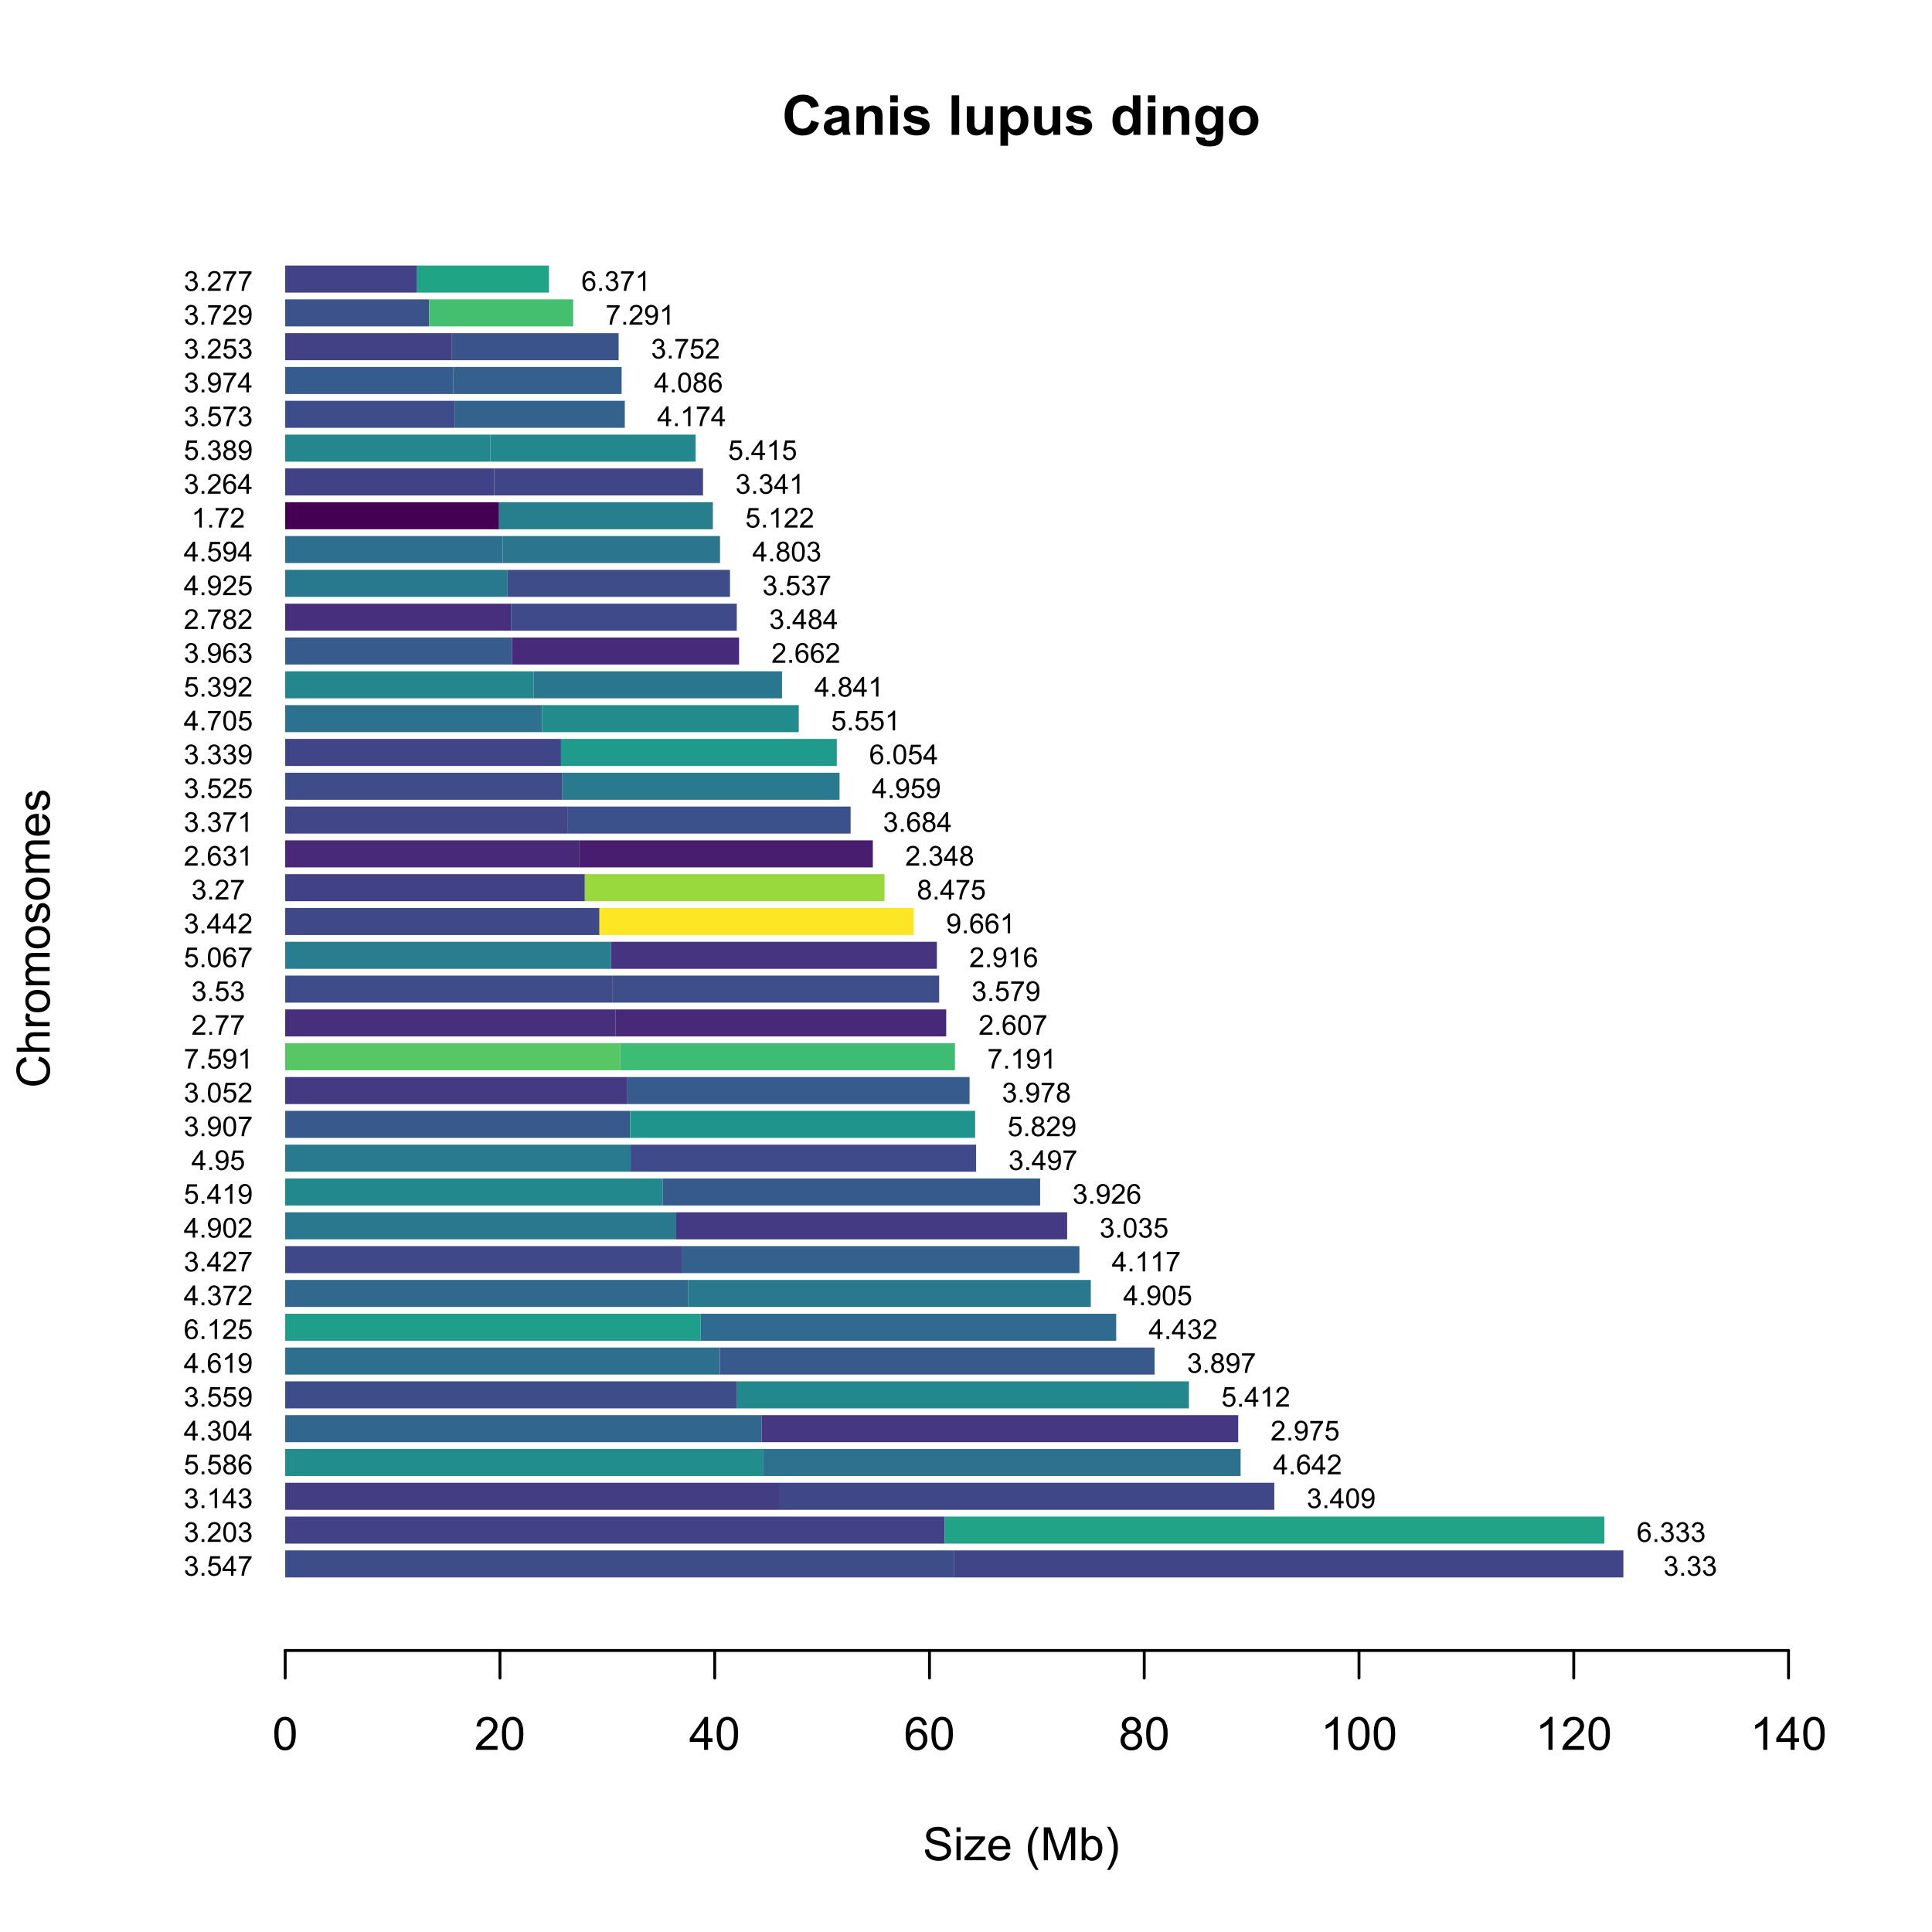 <?xml version="1.0" encoding="UTF-8"?>
<svg xmlns="http://www.w3.org/2000/svg" xmlns:xlink="http://www.w3.org/1999/xlink" width="504" height="504" viewBox="0 0 504 504">
<defs>
<g>
<g id="glyph-0-0">
<path d="M 7.645 -3.789 L 9.66 -3.148 C 9.352 -2.023 8.836 -1.188 8.117 -0.645 C 7.398 -0.098 6.484 0.176 5.379 0.176 C 4.012 0.176 2.887 -0.293 2.004 -1.227 C 1.121 -2.16 0.684 -3.441 0.684 -5.062 C 0.684 -6.777 1.125 -8.109 2.012 -9.059 C 2.898 -10.008 4.062 -10.484 5.504 -10.484 C 6.766 -10.484 7.789 -10.109 8.578 -9.367 C 9.047 -8.926 9.398 -8.293 9.633 -7.469 L 7.574 -6.977 C 7.449 -7.508 7.195 -7.93 6.809 -8.242 C 6.422 -8.551 5.953 -8.703 5.398 -8.703 C 4.637 -8.703 4.016 -8.43 3.539 -7.883 C 3.062 -7.332 2.828 -6.445 2.828 -5.219 C 2.828 -3.914 3.062 -2.984 3.531 -2.434 C 4 -1.879 4.609 -1.602 5.359 -1.602 C 5.91 -1.602 6.387 -1.777 6.785 -2.129 C 7.184 -2.48 7.469 -3.035 7.645 -3.789 Z M 7.645 -3.789 "/>
</g>
<g id="glyph-0-1">
<path d="M 2.512 -5.188 L 0.719 -5.512 C 0.918 -6.234 1.266 -6.77 1.758 -7.117 C 2.25 -7.461 2.98 -7.637 3.953 -7.637 C 4.832 -7.637 5.488 -7.531 5.922 -7.324 C 6.352 -7.113 6.656 -6.848 6.832 -6.527 C 7.008 -6.207 7.094 -5.617 7.094 -4.762 L 7.074 -2.453 C 7.074 -1.797 7.105 -1.312 7.168 -1 C 7.23 -0.691 7.352 -0.355 7.523 0 L 5.57 0 C 5.516 -0.133 5.453 -0.324 5.379 -0.582 C 5.348 -0.699 5.324 -0.777 5.309 -0.816 C 4.973 -0.488 4.609 -0.242 4.227 -0.078 C 3.84 0.086 3.43 0.168 2.996 0.168 C 2.227 0.168 1.621 -0.039 1.176 -0.457 C 0.734 -0.875 0.512 -1.402 0.512 -2.039 C 0.512 -2.461 0.613 -2.836 0.816 -3.168 C 1.016 -3.496 1.301 -3.75 1.664 -3.926 C 2.027 -4.102 2.551 -4.258 3.234 -4.387 C 4.156 -4.562 4.797 -4.723 5.152 -4.871 L 5.152 -5.07 C 5.152 -5.449 5.059 -5.719 4.871 -5.883 C 4.684 -6.043 4.332 -6.125 3.812 -6.125 C 3.461 -6.125 3.184 -6.055 2.988 -5.918 C 2.793 -5.777 2.633 -5.535 2.512 -5.188 M 5.152 -3.586 C 4.902 -3.5 4.5 -3.402 3.953 -3.285 C 3.402 -3.168 3.043 -3.051 2.875 -2.938 C 2.617 -2.758 2.488 -2.523 2.488 -2.242 C 2.488 -1.965 2.594 -1.727 2.797 -1.527 C 3.004 -1.324 3.266 -1.223 3.586 -1.223 C 3.941 -1.223 4.281 -1.34 4.605 -1.574 C 4.844 -1.754 5 -1.973 5.078 -2.23 C 5.129 -2.398 5.152 -2.719 5.152 -3.191 Z M 5.152 -3.586 "/>
</g>
<g id="glyph-0-2">
<path d="M 7.824 0 L 5.852 0 L 5.852 -3.812 C 5.852 -4.617 5.809 -5.137 5.723 -5.375 C 5.641 -5.613 5.5 -5.797 5.312 -5.926 C 5.121 -6.059 4.895 -6.125 4.625 -6.125 C 4.285 -6.125 3.977 -6.031 3.707 -5.844 C 3.434 -5.656 3.246 -5.406 3.145 -5.098 C 3.047 -4.789 2.996 -4.215 2.996 -3.383 L 2.996 0 L 1.02 0 L 1.02 -7.469 L 2.855 -7.469 L 2.855 -6.371 C 3.508 -7.215 4.328 -7.637 5.316 -7.637 C 5.75 -7.637 6.148 -7.559 6.512 -7.398 C 6.871 -7.242 7.145 -7.043 7.328 -6.801 C 7.516 -6.555 7.645 -6.277 7.715 -5.969 C 7.789 -5.66 7.824 -5.219 7.824 -4.641 Z M 7.824 0 "/>
</g>
<g id="glyph-0-3">
<path d="M 1.035 -8.48 L 1.035 -10.309 L 3.008 -10.309 L 3.008 -8.48 L 1.035 -8.48 M 1.035 0 L 1.035 -7.469 L 3.008 -7.469 L 3.008 0 Z M 1.035 0 "/>
</g>
<g id="glyph-0-4">
<path d="M 0.336 -2.129 L 2.32 -2.434 C 2.406 -2.047 2.574 -1.758 2.832 -1.559 C 3.09 -1.359 3.453 -1.258 3.918 -1.258 C 4.426 -1.258 4.812 -1.352 5.07 -1.539 C 5.242 -1.672 5.328 -1.848 5.328 -2.066 C 5.328 -2.219 5.281 -2.34 5.188 -2.441 C 5.09 -2.535 4.871 -2.621 4.527 -2.699 C 2.934 -3.051 1.926 -3.371 1.496 -3.664 C 0.906 -4.066 0.613 -4.625 0.613 -5.344 C 0.613 -5.992 0.867 -6.535 1.379 -6.977 C 1.891 -7.414 2.68 -7.637 3.754 -7.637 C 4.777 -7.637 5.535 -7.469 6.031 -7.137 C 6.531 -6.805 6.871 -6.312 7.059 -5.66 L 5.195 -5.316 C 5.117 -5.605 4.965 -5.828 4.742 -5.984 C 4.52 -6.137 4.203 -6.215 3.789 -6.215 C 3.27 -6.215 2.898 -6.145 2.672 -5.996 C 2.523 -5.895 2.445 -5.762 2.445 -5.598 C 2.445 -5.457 2.512 -5.336 2.645 -5.238 C 2.82 -5.105 3.438 -4.922 4.488 -4.684 C 5.543 -4.445 6.277 -4.152 6.695 -3.805 C 7.105 -3.453 7.312 -2.961 7.312 -2.336 C 7.312 -1.648 7.027 -1.062 6.453 -0.57 C 5.883 -0.078 5.035 0.168 3.918 0.168 C 2.898 0.168 2.094 -0.039 1.5 -0.449 C 0.91 -0.863 0.52 -1.422 0.336 -2.129 Z M 0.336 -2.129 "/>
</g>
<g id="glyph-0-5">
</g>
<g id="glyph-0-6">
<path d="M 1.035 0 L 1.035 -10.309 L 3.008 -10.309 L 3.008 0 Z M 1.035 0 "/>
</g>
<g id="glyph-0-7">
<path d="M 5.949 0 L 5.949 -1.117 C 5.676 -0.719 5.32 -0.406 4.875 -0.176 C 4.434 0.055 3.965 0.168 3.473 0.168 C 2.973 0.168 2.523 0.059 2.125 -0.16 C 1.727 -0.383 1.438 -0.691 1.258 -1.09 C 1.082 -1.488 0.992 -2.039 0.992 -2.742 L 0.992 -7.469 L 2.969 -7.469 L 2.969 -4.035 C 2.969 -2.984 3.004 -2.344 3.074 -2.105 C 3.148 -1.867 3.281 -1.68 3.473 -1.543 C 3.664 -1.406 3.91 -1.336 4.203 -1.336 C 4.543 -1.336 4.844 -1.43 5.113 -1.613 C 5.379 -1.797 5.562 -2.027 5.66 -2.301 C 5.758 -2.578 5.809 -3.25 5.809 -4.316 L 5.809 -7.469 L 7.785 -7.469 L 7.785 0 Z M 5.949 0 "/>
</g>
<g id="glyph-0-8">
<path d="M 0.977 -7.469 L 2.82 -7.469 L 2.82 -6.371 C 3.059 -6.746 3.383 -7.051 3.789 -7.285 C 4.199 -7.52 4.648 -7.637 5.148 -7.637 C 6.016 -7.637 6.75 -7.297 7.355 -6.617 C 7.961 -5.938 8.262 -4.988 8.262 -3.777 C 8.262 -2.527 7.957 -1.559 7.348 -0.867 C 6.738 -0.176 6 0.168 5.133 0.168 C 4.719 0.168 4.348 0.086 4.012 -0.078 C 3.676 -0.242 3.324 -0.523 2.953 -0.922 L 2.953 2.84 L 0.977 2.84 L 0.977 -7.469 M 2.934 -3.859 C 2.934 -3.02 3.098 -2.402 3.43 -2 C 3.766 -1.598 4.168 -1.398 4.648 -1.398 C 5.105 -1.398 5.488 -1.582 5.793 -1.949 C 6.098 -2.32 6.25 -2.922 6.25 -3.762 C 6.25 -4.543 6.094 -5.125 5.781 -5.504 C 5.465 -5.887 5.078 -6.074 4.613 -6.074 C 4.129 -6.074 3.73 -5.887 3.41 -5.516 C 3.09 -5.145 2.934 -4.59 2.934 -3.859 Z M 2.934 -3.859 "/>
</g>
<g id="glyph-0-9">
<path d="M 7.883 0 L 6.047 0 L 6.047 -1.098 C 5.742 -0.672 5.383 -0.352 4.969 -0.145 C 4.551 0.062 4.133 0.168 3.711 0.168 C 2.855 0.168 2.121 -0.176 1.508 -0.867 C 0.895 -1.559 0.59 -2.523 0.59 -3.762 C 0.59 -5.027 0.887 -5.988 1.484 -6.648 C 2.078 -7.305 2.832 -7.637 3.742 -7.637 C 4.574 -7.637 5.297 -7.289 5.906 -6.594 L 5.906 -10.309 L 7.883 -10.309 L 7.883 0 M 2.609 -3.895 C 2.609 -3.098 2.719 -2.523 2.938 -2.164 C 3.258 -1.648 3.703 -1.391 4.273 -1.391 C 4.73 -1.391 5.117 -1.586 5.434 -1.973 C 5.754 -2.359 5.914 -2.938 5.914 -3.707 C 5.914 -4.562 5.758 -5.18 5.449 -5.559 C 5.141 -5.934 4.742 -6.125 4.262 -6.125 C 3.793 -6.125 3.398 -5.938 3.082 -5.566 C 2.766 -5.191 2.609 -4.637 2.609 -3.895 Z M 2.609 -3.895 "/>
</g>
<g id="glyph-0-10">
<path d="M 0.852 0.492 L 3.109 0.766 C 3.145 1.027 3.23 1.211 3.367 1.309 C 3.555 1.449 3.852 1.52 4.254 1.52 C 4.77 1.52 5.156 1.441 5.414 1.285 C 5.586 1.184 5.719 1.016 5.809 0.789 C 5.867 0.625 5.898 0.32 5.898 -0.121 L 5.898 -1.211 C 5.309 -0.402 4.562 0 3.664 0 C 2.66 0 1.867 -0.426 1.281 -1.273 C 0.82 -1.941 0.59 -2.777 0.59 -3.777 C 0.59 -5.027 0.891 -5.984 1.492 -6.645 C 2.098 -7.305 2.844 -7.637 3.742 -7.637 C 4.664 -7.637 5.426 -7.23 6.027 -6.418 L 6.027 -7.469 L 7.875 -7.469 L 7.875 -0.766 C 7.875 0.113 7.801 0.773 7.656 1.211 C 7.512 1.645 7.309 1.988 7.047 2.234 C 6.781 2.484 6.434 2.68 5.992 2.82 C 5.555 2.961 5 3.031 4.332 3.031 C 3.066 3.031 2.168 2.812 1.637 2.379 C 1.109 1.945 0.844 1.398 0.844 0.73 C 0.844 0.664 0.848 0.586 0.852 0.492 M 2.617 -3.887 C 2.617 -3.098 2.77 -2.516 3.074 -2.148 C 3.383 -1.781 3.762 -1.598 4.211 -1.598 C 4.695 -1.598 5.102 -1.785 5.434 -2.164 C 5.77 -2.539 5.934 -3.098 5.934 -3.84 C 5.934 -4.613 5.773 -5.188 5.457 -5.562 C 5.137 -5.938 4.734 -6.125 4.246 -6.125 C 3.773 -6.125 3.383 -5.941 3.074 -5.57 C 2.77 -5.203 2.617 -4.645 2.617 -3.887 Z M 2.617 -3.887 "/>
</g>
<g id="glyph-0-11">
<path d="M 0.578 -3.84 C 0.578 -4.496 0.738 -5.129 1.062 -5.746 C 1.387 -6.359 1.844 -6.828 2.438 -7.152 C 3.027 -7.473 3.691 -7.637 4.422 -7.637 C 5.551 -7.637 6.477 -7.27 7.199 -6.535 C 7.922 -5.801 8.281 -4.875 8.281 -3.754 C 8.281 -2.625 7.918 -1.688 7.188 -0.945 C 6.461 -0.203 5.543 0.168 4.438 0.168 C 3.754 0.168 3.098 0.016 2.477 -0.297 C 1.855 -0.605 1.387 -1.059 1.062 -1.656 C 0.738 -2.254 0.578 -2.98 0.578 -3.84 M 2.602 -3.734 C 2.602 -2.992 2.777 -2.426 3.129 -2.031 C 3.48 -1.637 3.914 -1.441 4.43 -1.441 C 4.945 -1.441 5.379 -1.637 5.727 -2.031 C 6.074 -2.426 6.25 -2.996 6.25 -3.746 C 6.25 -4.48 6.074 -5.043 5.727 -5.434 C 5.379 -5.828 4.945 -6.027 4.43 -6.027 C 3.914 -6.027 3.48 -5.828 3.129 -5.434 C 2.777 -5.043 2.602 -4.473 2.602 -3.734 Z M 2.602 -3.734 "/>
</g>
<g id="glyph-1-0">
<path d="M 0.539 -2.758 L 1.609 -2.852 C 1.66 -2.422 1.781 -2.07 1.965 -1.797 C 2.152 -1.52 2.438 -1.297 2.828 -1.129 C 3.219 -0.957 3.66 -0.875 4.148 -0.875 C 4.582 -0.875 4.965 -0.938 5.297 -1.066 C 5.629 -1.195 5.875 -1.371 6.039 -1.598 C 6.199 -1.82 6.281 -2.066 6.281 -2.332 C 6.281 -2.602 6.203 -2.836 6.047 -3.039 C 5.891 -3.238 5.633 -3.406 5.273 -3.547 C 5.043 -3.633 4.531 -3.773 3.742 -3.965 C 2.953 -4.152 2.402 -4.332 2.086 -4.5 C 1.676 -4.715 1.371 -4.98 1.168 -5.301 C 0.969 -5.617 0.867 -5.973 0.867 -6.367 C 0.867 -6.805 0.992 -7.207 1.234 -7.586 C 1.484 -7.961 1.84 -8.246 2.312 -8.445 C 2.785 -8.637 3.312 -8.734 3.891 -8.734 C 4.527 -8.734 5.09 -8.633 5.574 -8.43 C 6.062 -8.223 6.434 -7.922 6.695 -7.523 C 6.957 -7.125 7.098 -6.672 7.117 -6.172 L 6.031 -6.086 C 5.969 -6.629 5.773 -7.039 5.434 -7.32 C 5.098 -7.594 4.598 -7.734 3.938 -7.734 C 3.25 -7.734 2.75 -7.609 2.434 -7.355 C 2.121 -7.105 1.961 -6.801 1.961 -6.445 C 1.961 -6.137 2.074 -5.883 2.297 -5.684 C 2.516 -5.484 3.086 -5.281 4.012 -5.07 C 4.934 -4.863 5.566 -4.68 5.914 -4.523 C 6.41 -4.293 6.781 -4 7.02 -3.648 C 7.258 -3.293 7.375 -2.887 7.375 -2.426 C 7.375 -1.969 7.246 -1.539 6.984 -1.133 C 6.723 -0.73 6.348 -0.414 5.855 -0.191 C 5.367 0.035 4.812 0.148 4.203 0.148 C 3.422 0.148 2.773 0.031 2.246 -0.195 C 1.723 -0.418 1.309 -0.762 1.012 -1.215 C 0.711 -1.672 0.555 -2.188 0.539 -2.758 Z M 0.539 -2.758 "/>
</g>
<g id="glyph-1-1">
<path d="M 0.797 -7.375 L 0.797 -8.59 L 1.852 -8.59 L 1.852 -7.375 L 0.797 -7.375 M 0.797 0 L 0.797 -6.223 L 1.852 -6.223 L 1.852 0 Z M 0.797 0 "/>
</g>
<g id="glyph-1-2">
<path d="M 0.234 0 L 0.234 -0.855 L 4.195 -5.402 C 3.746 -5.379 3.348 -5.367 3.008 -5.367 L 0.469 -5.367 L 0.469 -6.223 L 5.555 -6.223 L 5.555 -5.523 L 2.188 -1.578 L 1.535 -0.855 C 2.008 -0.891 2.449 -0.906 2.867 -0.906 L 5.742 -0.906 L 5.742 0 Z M 0.234 0 "/>
</g>
<g id="glyph-1-3">
<path d="M 5.051 -2.004 L 6.141 -1.867 C 5.969 -1.23 5.648 -0.738 5.188 -0.387 C 4.719 -0.035 4.125 0.141 3.406 0.141 C 2.492 0.141 1.773 -0.141 1.238 -0.699 C 0.707 -1.262 0.438 -2.047 0.438 -3.059 C 0.438 -4.105 0.711 -4.918 1.25 -5.496 C 1.789 -6.074 2.484 -6.363 3.344 -6.363 C 4.18 -6.363 4.859 -6.078 5.383 -5.516 C 5.914 -4.945 6.176 -4.148 6.176 -3.125 C 6.176 -3.059 6.172 -2.965 6.172 -2.844 L 1.531 -2.844 C 1.566 -2.156 1.762 -1.633 2.109 -1.273 C 2.457 -0.906 2.891 -0.727 3.41 -0.727 C 3.797 -0.727 4.125 -0.828 4.398 -1.031 C 4.672 -1.234 4.891 -1.559 5.051 -2.004 M 1.586 -3.711 L 5.062 -3.711 C 5.016 -4.23 4.883 -4.625 4.664 -4.887 C 4.328 -5.293 3.891 -5.496 3.359 -5.496 C 2.871 -5.496 2.465 -5.332 2.137 -5.008 C 1.805 -4.684 1.625 -4.25 1.586 -3.711 Z M 1.586 -3.711 "/>
</g>
<g id="glyph-1-4">
</g>
<g id="glyph-1-5">
<path d="M 2.805 2.523 C 2.223 1.789 1.73 0.93 1.328 -0.055 C 0.93 -1.035 0.727 -2.055 0.727 -3.109 C 0.727 -4.039 0.875 -4.93 1.18 -5.781 C 1.531 -6.77 2.07 -7.754 2.805 -8.734 L 3.562 -8.734 C 3.09 -7.922 2.777 -7.344 2.625 -6.996 C 2.387 -6.457 2.199 -5.895 2.062 -5.309 C 1.895 -4.578 1.812 -3.844 1.812 -3.105 C 1.812 -1.227 2.395 0.652 3.562 2.523 Z M 2.805 2.523 "/>
</g>
<g id="glyph-1-6">
<path d="M 0.891 0 L 0.891 -8.59 L 2.602 -8.59 L 4.633 -2.508 C 4.82 -1.941 4.957 -1.516 5.047 -1.234 C 5.141 -1.547 5.293 -2.008 5.5 -2.613 L 7.559 -8.59 L 9.086 -8.59 L 9.086 0 L 7.992 0 L 7.992 -7.188 L 5.496 0 L 4.469 0 L 1.984 -7.312 L 1.984 0 Z M 0.891 0 "/>
</g>
<g id="glyph-1-7">
<path d="M 1.766 0 L 0.785 0 L 0.785 -8.59 L 1.84 -8.59 L 1.84 -5.523 C 2.285 -6.082 2.852 -6.363 3.547 -6.363 C 3.926 -6.363 4.289 -6.285 4.633 -6.133 C 4.973 -5.977 5.254 -5.762 5.477 -5.48 C 5.695 -5.203 5.867 -4.863 5.992 -4.469 C 6.117 -4.074 6.18 -3.652 6.18 -3.203 C 6.18 -2.141 5.918 -1.312 5.391 -0.734 C 4.863 -0.152 4.23 0.141 3.492 0.141 C 2.758 0.141 2.18 -0.168 1.766 -0.781 L 1.766 0 M 1.75 -3.156 C 1.75 -2.41 1.852 -1.871 2.055 -1.539 C 2.387 -1 2.836 -0.727 3.406 -0.727 C 3.863 -0.727 4.262 -0.926 4.602 -1.328 C 4.934 -1.727 5.102 -2.324 5.102 -3.117 C 5.102 -3.93 4.941 -4.531 4.621 -4.914 C 4.297 -5.305 3.906 -5.496 3.453 -5.496 C 2.988 -5.496 2.59 -5.297 2.258 -4.895 C 1.922 -4.496 1.75 -3.914 1.75 -3.156 Z M 1.75 -3.156 "/>
</g>
<g id="glyph-1-8">
<path d="M 1.484 2.523 L 0.727 2.523 C 1.895 0.652 2.477 -1.227 2.477 -3.105 C 2.477 -3.84 2.395 -4.566 2.227 -5.289 C 2.094 -5.875 1.906 -6.438 1.672 -6.977 C 1.516 -7.328 1.203 -7.914 0.727 -8.734 L 1.484 -8.734 C 2.215 -7.754 2.758 -6.77 3.109 -5.781 C 3.41 -4.93 3.562 -4.039 3.562 -3.109 C 3.562 -2.055 3.359 -1.035 2.957 -0.055 C 2.551 0.93 2.059 1.789 1.484 2.523 Z M 1.484 2.523 "/>
</g>
<g id="glyph-1-9">
<path d="M 0.5 -4.234 C 0.5 -5.25 0.602 -6.07 0.812 -6.688 C 1.02 -7.309 1.332 -7.785 1.742 -8.121 C 2.156 -8.457 2.672 -8.625 3.297 -8.625 C 3.758 -8.625 4.164 -8.531 4.512 -8.348 C 4.859 -8.16 5.145 -7.895 5.375 -7.543 C 5.598 -7.195 5.777 -6.77 5.906 -6.266 C 6.035 -5.766 6.102 -5.086 6.102 -4.234 C 6.102 -3.227 5.996 -2.414 5.789 -1.797 C 5.582 -1.176 5.273 -0.699 4.859 -0.359 C 4.449 -0.023 3.926 0.148 3.297 0.148 C 2.469 0.148 1.82 -0.152 1.348 -0.742 C 0.781 -1.461 0.5 -2.621 0.5 -4.234 M 1.582 -4.234 C 1.582 -2.824 1.746 -1.887 2.078 -1.422 C 2.406 -0.953 2.812 -0.719 3.297 -0.719 C 3.781 -0.719 4.191 -0.953 4.52 -1.422 C 4.852 -1.891 5.016 -2.828 5.016 -4.234 C 5.016 -5.648 4.852 -6.59 4.52 -7.055 C 4.191 -7.52 3.781 -7.75 3.289 -7.75 C 2.801 -7.75 2.414 -7.547 2.125 -7.137 C 1.766 -6.613 1.582 -5.645 1.582 -4.234 Z M 1.582 -4.234 "/>
</g>
<g id="glyph-1-10">
<path d="M 6.039 -1.016 L 6.039 0 L 0.363 0 C 0.355 -0.254 0.395 -0.5 0.484 -0.734 C 0.629 -1.117 0.863 -1.5 1.18 -1.875 C 1.5 -2.25 1.957 -2.684 2.562 -3.176 C 3.492 -3.941 4.125 -4.547 4.453 -4.996 C 4.781 -5.441 4.945 -5.867 4.945 -6.266 C 4.945 -6.68 4.797 -7.035 4.496 -7.32 C 4.199 -7.609 3.809 -7.75 3.328 -7.75 C 2.82 -7.75 2.414 -7.602 2.109 -7.297 C 1.805 -6.992 1.648 -6.57 1.648 -6.031 L 0.562 -6.141 C 0.637 -6.949 0.918 -7.566 1.398 -7.988 C 1.883 -8.414 2.535 -8.625 3.352 -8.625 C 4.176 -8.625 4.828 -8.398 5.309 -7.938 C 5.789 -7.484 6.031 -6.914 6.031 -6.242 C 6.031 -5.895 5.957 -5.559 5.82 -5.227 C 5.676 -4.895 5.445 -4.543 5.117 -4.18 C 4.793 -3.809 4.25 -3.305 3.492 -2.664 C 2.859 -2.133 2.453 -1.773 2.273 -1.586 C 2.094 -1.395 1.945 -1.203 1.828 -1.016 Z M 6.039 -1.016 "/>
</g>
<g id="glyph-1-11">
<path d="M 3.879 0 L 3.879 -2.055 L 0.152 -2.055 L 0.152 -3.023 L 4.07 -8.59 L 4.934 -8.59 L 4.934 -3.023 L 6.094 -3.023 L 6.094 -2.055 L 4.934 -2.055 L 4.934 0 L 3.879 0 M 3.879 -3.023 L 3.879 -6.898 L 1.188 -3.023 Z M 3.879 -3.023 "/>
</g>
<g id="glyph-1-12">
<path d="M 5.969 -6.484 L 4.922 -6.406 C 4.828 -6.816 4.695 -7.117 4.523 -7.305 C 4.238 -7.605 3.887 -7.758 3.469 -7.758 C 3.133 -7.758 2.836 -7.664 2.586 -7.477 C 2.25 -7.234 1.988 -6.879 1.797 -6.414 C 1.605 -5.949 1.508 -5.289 1.5 -4.43 C 1.754 -4.816 2.062 -5.102 2.43 -5.289 C 2.797 -5.477 3.184 -5.57 3.586 -5.57 C 4.289 -5.57 4.887 -5.312 5.383 -4.797 C 5.875 -4.277 6.125 -3.609 6.125 -2.789 C 6.125 -2.25 6.008 -1.75 5.773 -1.285 C 5.543 -0.824 5.223 -0.469 4.816 -0.223 C 4.41 0.023 3.949 0.148 3.434 0.148 C 2.555 0.148 1.836 -0.176 1.281 -0.824 C 0.727 -1.469 0.453 -2.535 0.453 -4.02 C 0.453 -5.68 0.758 -6.887 1.371 -7.641 C 1.906 -8.297 2.625 -8.625 3.531 -8.625 C 4.207 -8.625 4.762 -8.434 5.195 -8.055 C 5.625 -7.676 5.883 -7.156 5.969 -6.484 M 1.664 -2.781 C 1.664 -2.422 1.742 -2.07 1.895 -1.742 C 2.051 -1.406 2.266 -1.156 2.543 -0.98 C 2.82 -0.809 3.109 -0.719 3.414 -0.719 C 3.859 -0.719 4.242 -0.898 4.562 -1.258 C 4.883 -1.617 5.043 -2.105 5.047 -2.727 C 5.043 -3.316 4.887 -3.785 4.57 -4.129 C 4.254 -4.469 3.855 -4.641 3.375 -4.641 C 2.898 -4.641 2.492 -4.469 2.164 -4.129 C 1.828 -3.785 1.664 -3.336 1.664 -2.781 Z M 1.664 -2.781 "/>
</g>
<g id="glyph-1-13">
<path d="M 2.121 -4.656 C 1.684 -4.816 1.359 -5.047 1.148 -5.344 C 0.938 -5.641 0.832 -5.996 0.832 -6.41 C 0.832 -7.035 1.059 -7.559 1.508 -7.984 C 1.953 -8.41 2.551 -8.625 3.297 -8.625 C 4.047 -8.625 4.652 -8.406 5.109 -7.973 C 5.566 -7.535 5.797 -7.004 5.797 -6.383 C 5.797 -5.98 5.691 -5.637 5.48 -5.34 C 5.273 -5.047 4.953 -4.816 4.531 -4.656 C 5.055 -4.484 5.457 -4.207 5.734 -3.828 C 6.008 -3.441 6.148 -2.984 6.148 -2.453 C 6.148 -1.719 5.887 -1.102 5.367 -0.602 C 4.848 -0.105 4.164 0.148 3.316 0.148 C 2.469 0.148 1.785 -0.105 1.266 -0.605 C 0.746 -1.109 0.484 -1.734 0.484 -2.484 C 0.484 -3.043 0.629 -3.512 0.91 -3.887 C 1.195 -4.266 1.598 -4.52 2.121 -4.656 M 1.91 -6.445 C 1.91 -6.039 2.039 -5.707 2.305 -5.449 C 2.562 -5.191 2.902 -5.062 3.32 -5.062 C 3.727 -5.062 4.062 -5.191 4.32 -5.445 C 4.582 -5.703 4.711 -6.016 4.711 -6.387 C 4.711 -6.773 4.578 -7.098 4.309 -7.363 C 4.043 -7.625 3.711 -7.758 3.312 -7.758 C 2.906 -7.758 2.574 -7.629 2.309 -7.371 C 2.043 -7.113 1.91 -6.805 1.91 -6.445 M 1.57 -2.477 C 1.57 -2.176 1.641 -1.887 1.785 -1.605 C 1.926 -1.324 2.141 -1.105 2.422 -0.953 C 2.703 -0.797 3.004 -0.719 3.328 -0.719 C 3.832 -0.719 4.25 -0.883 4.578 -1.207 C 4.906 -1.531 5.07 -1.941 5.07 -2.445 C 5.07 -2.949 4.898 -3.371 4.562 -3.703 C 4.223 -4.035 3.801 -4.203 3.293 -4.203 C 2.797 -4.203 2.387 -4.039 2.059 -3.711 C 1.734 -3.383 1.57 -2.969 1.57 -2.477 Z M 1.57 -2.477 "/>
</g>
<g id="glyph-1-14">
<path d="M 4.469 0 L 3.414 0 L 3.414 -6.719 C 3.16 -6.477 2.828 -6.234 2.418 -5.992 C 2.004 -5.75 1.633 -5.57 1.305 -5.449 L 1.305 -6.469 C 1.895 -6.746 2.41 -7.082 2.852 -7.477 C 3.293 -7.871 3.605 -8.254 3.789 -8.625 L 4.469 -8.625 Z M 4.469 0 "/>
</g>
<g id="glyph-2-0">
<path d="M -3.012 -7.055 L -2.723 -8.191 C -1.789 -7.953 -1.078 -7.523 -0.59 -6.906 C -0.098 -6.285 0.148 -5.527 0.148 -4.633 C 0.148 -3.711 -0.043 -2.957 -0.418 -2.375 C -0.797 -1.797 -1.344 -1.355 -2.055 -1.051 C -2.77 -0.75 -3.539 -0.598 -4.359 -0.598 C -5.254 -0.598 -6.035 -0.77 -6.699 -1.109 C -7.367 -1.453 -7.871 -1.938 -8.219 -2.57 C -8.562 -3.199 -8.734 -3.895 -8.734 -4.652 C -8.734 -5.512 -8.516 -6.234 -8.078 -6.82 C -7.641 -7.406 -7.027 -7.812 -6.234 -8.047 L -5.969 -6.926 C -6.594 -6.727 -7.051 -6.438 -7.336 -6.059 C -7.621 -5.68 -7.766 -5.203 -7.766 -4.629 C -7.766 -3.969 -7.605 -3.418 -7.289 -2.973 C -6.973 -2.531 -6.547 -2.219 -6.016 -2.039 C -5.48 -1.859 -4.93 -1.77 -4.367 -1.77 C -3.633 -1.77 -2.996 -1.875 -2.453 -2.09 C -1.906 -2.301 -1.5 -2.633 -1.23 -3.082 C -0.961 -3.531 -0.824 -4.016 -0.824 -4.539 C -0.824 -5.176 -1.008 -5.715 -1.375 -6.156 C -1.742 -6.598 -2.289 -6.898 -3.012 -7.055 Z M -3.012 -7.055 "/>
</g>
<g id="glyph-2-1">
<path d="M 0 -0.789 L -8.59 -0.793 L -8.59 -1.848 L -5.508 -1.848 C -6.078 -2.336 -6.363 -2.957 -6.363 -3.711 C -6.363 -4.168 -6.273 -4.57 -6.09 -4.91 C -5.91 -5.25 -5.656 -5.492 -5.336 -5.641 C -5.016 -5.785 -4.555 -5.859 -3.941 -5.859 L 0 -5.859 L 0 -4.805 L -3.941 -4.805 C -4.469 -4.805 -4.855 -4.691 -5.094 -4.461 C -5.336 -4.234 -5.453 -3.91 -5.453 -3.492 C -5.453 -3.18 -5.375 -2.887 -5.211 -2.609 C -5.051 -2.336 -4.828 -2.141 -4.555 -2.023 C -4.273 -1.906 -3.891 -1.848 -3.406 -1.848 L 0 -1.844 Z M 0 -0.789 "/>
</g>
<g id="glyph-2-2">
<path d="M 0 -0.781 L -6.223 -0.781 L -6.223 -1.73 L -5.281 -1.73 C -5.719 -1.969 -6.012 -2.195 -6.152 -2.398 C -6.293 -2.605 -6.363 -2.828 -6.363 -3.078 C -6.363 -3.43 -6.25 -3.793 -6.023 -4.16 L -5.047 -3.797 C -5.195 -3.539 -5.273 -3.281 -5.273 -3.023 C -5.273 -2.793 -5.203 -2.586 -5.066 -2.402 C -4.926 -2.219 -4.734 -2.086 -4.488 -2.012 C -4.113 -1.895 -3.703 -1.836 -3.258 -1.836 L 0 -1.836 Z M 0 -0.781 "/>
</g>
<g id="glyph-2-3">
<path d="M -3.109 -0.398 C -4.262 -0.398 -5.117 -0.719 -5.672 -1.359 C -6.133 -1.895 -6.363 -2.547 -6.363 -3.316 C -6.363 -4.172 -6.082 -4.871 -5.523 -5.414 C -4.961 -5.957 -4.188 -6.227 -3.199 -6.227 C -2.398 -6.227 -1.77 -6.109 -1.309 -5.867 C -0.852 -5.629 -0.492 -5.277 -0.238 -4.82 C 0.012 -4.359 0.141 -3.859 0.141 -3.316 C 0.141 -2.445 -0.141 -1.742 -0.695 -1.203 C -1.254 -0.668 -2.059 -0.398 -3.109 -0.398 M -3.109 -1.484 C -2.312 -1.484 -1.719 -1.656 -1.32 -2.004 C -0.926 -2.352 -0.727 -2.789 -0.727 -3.316 C -0.727 -3.84 -0.926 -4.273 -1.324 -4.625 C -1.723 -4.969 -2.328 -5.145 -3.145 -5.145 C -3.914 -5.145 -4.5 -4.969 -4.895 -4.621 C -5.293 -4.27 -5.492 -3.836 -5.492 -3.316 C -5.492 -2.789 -5.293 -2.352 -4.898 -2.004 C -4.504 -1.656 -3.906 -1.484 -3.109 -1.484 Z M -3.109 -1.484 "/>
</g>
<g id="glyph-2-4">
<path d="M 0 -0.789 L -6.223 -0.793 L -6.223 -1.734 L -5.352 -1.734 C -5.656 -1.93 -5.898 -2.188 -6.086 -2.516 C -6.27 -2.836 -6.363 -3.207 -6.363 -3.621 C -6.363 -4.082 -6.266 -4.461 -6.078 -4.754 C -5.883 -5.051 -5.617 -5.258 -5.273 -5.379 C -6 -5.871 -6.363 -6.512 -6.363 -7.301 C -6.363 -7.918 -6.191 -8.391 -5.852 -8.727 C -5.508 -9.055 -4.98 -9.223 -4.27 -9.223 L 0 -9.223 L 0 -8.172 L -3.918 -8.172 C -4.34 -8.172 -4.645 -8.141 -4.832 -8.07 C -5.016 -8.004 -5.164 -7.879 -5.277 -7.699 C -5.391 -7.52 -5.449 -7.309 -5.449 -7.066 C -5.449 -6.629 -5.305 -6.266 -5.012 -5.977 C -4.723 -5.688 -4.254 -5.543 -3.613 -5.543 L 0 -5.543 L 0 -4.488 L -4.043 -4.488 C -4.512 -4.488 -4.863 -4.402 -5.098 -4.23 C -5.332 -4.059 -5.449 -3.777 -5.449 -3.387 C -5.449 -3.09 -5.371 -2.816 -5.215 -2.562 C -5.059 -2.312 -4.828 -2.129 -4.531 -2.016 C -4.227 -1.902 -3.793 -1.848 -3.227 -1.848 L 0 -1.844 Z M 0 -0.789 "/>
</g>
<g id="glyph-2-5">
<path d="M -1.859 -0.371 L -2.023 -1.414 C -1.602 -1.469 -1.281 -1.633 -1.059 -1.902 C -0.836 -2.168 -0.727 -2.543 -0.727 -3.023 C -0.727 -3.508 -0.824 -3.867 -1.023 -4.102 C -1.219 -4.336 -1.449 -4.453 -1.715 -4.453 C -1.953 -4.453 -2.141 -4.348 -2.277 -4.141 C -2.371 -3.996 -2.492 -3.641 -2.637 -3.062 C -2.832 -2.289 -3 -1.754 -3.145 -1.457 C -3.285 -1.156 -3.484 -0.93 -3.734 -0.777 C -3.988 -0.621 -4.266 -0.547 -4.57 -0.547 C -4.848 -0.547 -5.105 -0.609 -5.34 -0.734 C -5.578 -0.863 -5.773 -1.035 -5.93 -1.254 C -6.051 -1.418 -6.152 -1.641 -6.238 -1.926 C -6.32 -2.207 -6.363 -2.512 -6.363 -2.836 C -6.363 -3.324 -6.293 -3.754 -6.152 -4.121 C -6.012 -4.492 -5.82 -4.762 -5.582 -4.938 C -5.34 -5.113 -5.02 -5.234 -4.617 -5.305 L -4.477 -4.273 C -4.797 -4.227 -5.047 -4.09 -5.227 -3.863 C -5.406 -3.641 -5.496 -3.324 -5.496 -2.914 C -5.496 -2.426 -5.414 -2.082 -5.258 -1.875 C -5.094 -1.668 -4.906 -1.566 -4.695 -1.566 C -4.555 -1.566 -4.434 -1.605 -4.324 -1.695 C -4.211 -1.777 -4.117 -1.914 -4.043 -2.098 C -4.004 -2.203 -3.914 -2.516 -3.773 -3.031 C -3.574 -3.773 -3.41 -4.297 -3.285 -4.59 C -3.156 -4.887 -2.973 -5.117 -2.73 -5.285 C -2.488 -5.453 -2.188 -5.535 -1.828 -5.539 C -1.477 -5.535 -1.145 -5.434 -0.836 -5.23 C -0.523 -5.023 -0.285 -4.727 -0.113 -4.344 C 0.055 -3.953 0.141 -3.516 0.141 -3.031 C 0.141 -2.219 -0.027 -1.605 -0.363 -1.18 C -0.699 -0.758 -1.199 -0.488 -1.859 -0.371 Z M -1.859 -0.371 "/>
</g>
<g id="glyph-2-6">
<path d="M -2.004 -5.051 L -1.867 -6.141 C -1.23 -5.969 -0.738 -5.648 -0.387 -5.188 C -0.035 -4.719 0.141 -4.125 0.141 -3.406 C 0.141 -2.492 -0.141 -1.773 -0.699 -1.238 C -1.262 -0.707 -2.047 -0.441 -3.059 -0.441 C -4.105 -0.441 -4.918 -0.711 -5.496 -1.25 C -6.074 -1.789 -6.363 -2.484 -6.363 -3.348 C -6.363 -4.18 -6.078 -4.859 -5.516 -5.383 C -4.945 -5.914 -4.148 -6.176 -3.121 -6.176 C -3.059 -6.176 -2.965 -6.172 -2.84 -6.172 L -2.844 -1.531 C -2.156 -1.566 -1.633 -1.762 -1.27 -2.109 C -0.906 -2.457 -0.727 -2.891 -0.727 -3.41 C -0.727 -3.797 -0.828 -4.125 -1.031 -4.398 C -1.234 -4.672 -1.559 -4.891 -2.004 -5.051 M -3.711 -1.59 L -3.707 -5.062 C -4.23 -5.016 -4.625 -4.883 -4.887 -4.664 C -5.293 -4.328 -5.496 -3.891 -5.496 -3.359 C -5.496 -2.871 -5.332 -2.465 -5.008 -2.137 C -4.684 -1.805 -4.25 -1.625 -3.711 -1.59 Z M -3.711 -1.59 "/>
</g>
<g id="glyph-3-0">
<path d="M 0.301 -1.359 L 0.934 -1.445 C 1.008 -1.086 1.133 -0.828 1.305 -0.668 C 1.48 -0.512 1.691 -0.434 1.945 -0.434 C 2.242 -0.434 2.492 -0.535 2.699 -0.742 C 2.902 -0.949 3.004 -1.203 3.004 -1.508 C 3.004 -1.797 2.91 -2.039 2.723 -2.227 C 2.531 -2.414 2.289 -2.512 1.996 -2.512 C 1.879 -2.512 1.727 -2.488 1.551 -2.441 L 1.621 -2.996 C 1.664 -2.992 1.695 -2.988 1.723 -2.988 C 1.992 -2.988 2.234 -3.059 2.449 -3.199 C 2.664 -3.34 2.773 -3.555 2.773 -3.848 C 2.773 -4.082 2.695 -4.273 2.539 -4.426 C 2.383 -4.578 2.18 -4.656 1.93 -4.656 C 1.684 -4.656 1.48 -4.578 1.316 -4.422 C 1.152 -4.27 1.047 -4.035 1 -3.727 L 0.367 -3.84 C 0.441 -4.262 0.617 -4.594 0.895 -4.824 C 1.168 -5.059 1.508 -5.176 1.914 -5.176 C 2.195 -5.176 2.457 -5.113 2.691 -4.992 C 2.93 -4.875 3.109 -4.707 3.234 -4.5 C 3.363 -4.293 3.426 -4.07 3.426 -3.836 C 3.426 -3.613 3.363 -3.41 3.246 -3.227 C 3.125 -3.043 2.949 -2.898 2.715 -2.793 C 3.02 -2.723 3.254 -2.574 3.426 -2.355 C 3.594 -2.133 3.676 -1.855 3.676 -1.523 C 3.676 -1.07 3.512 -0.691 3.184 -0.379 C 2.855 -0.066 2.441 0.09 1.941 0.09 C 1.488 0.09 1.113 -0.043 0.812 -0.312 C 0.516 -0.582 0.344 -0.93 0.301 -1.359 Z M 0.301 -1.359 "/>
</g>
<g id="glyph-3-1">
<path d="M 0.652 0 L 0.652 -0.719 L 1.375 -0.719 L 1.375 0 Z M 0.652 0 "/>
</g>
<g id="glyph-3-2">
<path d="M 0.297 -1.352 L 0.965 -1.406 C 1.012 -1.082 1.125 -0.84 1.305 -0.676 C 1.484 -0.516 1.703 -0.434 1.953 -0.434 C 2.258 -0.434 2.516 -0.547 2.727 -0.777 C 2.938 -1.008 3.043 -1.312 3.043 -1.691 C 3.043 -2.051 2.941 -2.336 2.742 -2.547 C 2.539 -2.754 2.273 -2.859 1.945 -2.859 C 1.738 -2.859 1.555 -2.812 1.391 -2.719 C 1.227 -2.625 1.098 -2.508 1.004 -2.359 L 0.41 -2.438 L 0.91 -5.082 L 3.473 -5.082 L 3.473 -4.48 L 1.418 -4.48 L 1.141 -3.094 C 1.449 -3.309 1.773 -3.418 2.113 -3.418 C 2.562 -3.418 2.941 -3.262 3.25 -2.949 C 3.562 -2.637 3.715 -2.238 3.715 -1.746 C 3.715 -1.281 3.578 -0.879 3.309 -0.539 C 2.977 -0.121 2.527 0.086 1.953 0.086 C 1.484 0.086 1.102 -0.043 0.809 -0.305 C 0.512 -0.566 0.34 -0.918 0.297 -1.352 Z M 0.297 -1.352 "/>
</g>
<g id="glyph-3-3">
<path d="M 2.328 0 L 2.328 -1.234 L 0.09 -1.234 L 0.09 -1.812 L 2.441 -5.152 L 2.961 -5.152 L 2.961 -1.812 L 3.656 -1.812 L 3.656 -1.234 L 2.961 -1.234 L 2.961 0 L 2.328 0 M 2.328 -1.812 L 2.328 -4.137 L 0.715 -1.812 Z M 2.328 -1.812 "/>
</g>
<g id="glyph-3-4">
<path d="M 0.34 -4.48 L 0.34 -5.086 L 3.676 -5.086 L 3.676 -4.594 C 3.348 -4.246 3.023 -3.781 2.703 -3.203 C 2.379 -2.625 2.129 -2.027 1.953 -1.418 C 1.828 -0.984 1.746 -0.512 1.711 0 L 1.062 0 C 1.07 -0.406 1.148 -0.895 1.301 -1.469 C 1.453 -2.043 1.672 -2.598 1.957 -3.129 C 2.242 -3.664 2.543 -4.113 2.863 -4.48 Z M 0.34 -4.48 "/>
</g>
<g id="glyph-3-5">
<path d="M 3.625 -0.609 L 3.625 0 L 0.219 0 C 0.215 -0.152 0.238 -0.297 0.293 -0.438 C 0.379 -0.672 0.516 -0.898 0.707 -1.125 C 0.898 -1.352 1.176 -1.609 1.535 -1.906 C 2.098 -2.363 2.477 -2.73 2.672 -2.996 C 2.867 -3.266 2.969 -3.52 2.969 -3.758 C 2.969 -4.008 2.879 -4.219 2.699 -4.395 C 2.52 -4.566 2.285 -4.652 1.996 -4.652 C 1.691 -4.652 1.449 -4.559 1.266 -4.375 C 1.082 -4.195 0.988 -3.941 0.988 -3.617 L 0.336 -3.684 C 0.383 -4.168 0.551 -4.539 0.84 -4.793 C 1.129 -5.047 1.52 -5.176 2.012 -5.176 C 2.504 -5.176 2.898 -5.039 3.184 -4.762 C 3.473 -4.488 3.617 -4.148 3.617 -3.742 C 3.617 -3.539 3.574 -3.336 3.492 -3.137 C 3.406 -2.938 3.266 -2.727 3.07 -2.508 C 2.875 -2.285 2.551 -1.984 2.094 -1.598 C 1.715 -1.281 1.473 -1.066 1.363 -0.949 C 1.258 -0.836 1.168 -0.723 1.098 -0.609 Z M 3.625 -0.609 "/>
</g>
<g id="glyph-3-6">
<path d="M 0.297 -2.543 C 0.297 -3.152 0.363 -3.641 0.488 -4.012 C 0.613 -4.383 0.797 -4.672 1.047 -4.871 C 1.293 -5.074 1.605 -5.176 1.98 -5.176 C 2.254 -5.176 2.5 -5.121 2.707 -5.008 C 2.914 -4.898 3.086 -4.734 3.223 -4.527 C 3.359 -4.316 3.465 -4.062 3.543 -3.762 C 3.621 -3.457 3.66 -3.051 3.66 -2.543 C 3.66 -1.938 3.598 -1.449 3.473 -1.078 C 3.348 -0.707 3.164 -0.418 2.918 -0.215 C 2.668 -0.012 2.355 0.086 1.98 0.086 C 1.48 0.086 1.094 -0.09 0.809 -0.445 C 0.469 -0.875 0.297 -1.574 0.297 -2.543 M 0.949 -2.543 C 0.949 -1.695 1.047 -1.133 1.246 -0.852 C 1.445 -0.574 1.688 -0.434 1.98 -0.434 C 2.27 -0.434 2.516 -0.574 2.711 -0.855 C 2.91 -1.137 3.008 -1.699 3.008 -2.543 C 3.008 -3.391 2.91 -3.953 2.711 -4.234 C 2.516 -4.512 2.266 -4.652 1.973 -4.652 C 1.68 -4.652 1.449 -4.527 1.277 -4.281 C 1.059 -3.969 0.949 -3.387 0.949 -2.543 Z M 0.949 -2.543 "/>
</g>
<g id="glyph-3-7">
<path d="M 3.582 -3.891 L 2.953 -3.844 C 2.898 -4.09 2.816 -4.273 2.715 -4.383 C 2.543 -4.562 2.332 -4.656 2.082 -4.656 C 1.879 -4.656 1.703 -4.598 1.551 -4.484 C 1.352 -4.34 1.195 -4.129 1.078 -3.848 C 0.965 -3.57 0.906 -3.172 0.898 -2.656 C 1.051 -2.891 1.238 -3.062 1.457 -3.176 C 1.68 -3.285 1.91 -3.344 2.152 -3.344 C 2.574 -3.344 2.934 -3.188 3.23 -2.879 C 3.527 -2.566 3.672 -2.164 3.672 -1.672 C 3.672 -1.352 3.605 -1.051 3.465 -0.773 C 3.324 -0.492 3.133 -0.281 2.891 -0.133 C 2.645 0.016 2.371 0.086 2.059 0.086 C 1.531 0.086 1.102 -0.105 0.77 -0.492 C 0.438 -0.883 0.27 -1.52 0.27 -2.41 C 0.27 -3.406 0.453 -4.133 0.824 -4.586 C 1.145 -4.977 1.574 -5.176 2.121 -5.176 C 2.523 -5.176 2.859 -5.062 3.117 -4.832 C 3.375 -4.605 3.531 -4.293 3.582 -3.891 M 1 -1.668 C 1 -1.453 1.043 -1.242 1.137 -1.043 C 1.23 -0.844 1.359 -0.691 1.527 -0.59 C 1.691 -0.484 1.867 -0.434 2.051 -0.434 C 2.316 -0.434 2.547 -0.539 2.738 -0.754 C 2.93 -0.973 3.027 -1.266 3.027 -1.633 C 3.027 -1.992 2.934 -2.273 2.742 -2.477 C 2.551 -2.684 2.312 -2.785 2.023 -2.785 C 1.738 -2.785 1.496 -2.684 1.297 -2.477 C 1.098 -2.273 1 -2.004 1 -1.668 Z M 1 -1.668 "/>
</g>
<g id="glyph-3-8">
<path d="M 2.684 0 L 2.051 0 L 2.051 -4.031 C 1.898 -3.887 1.699 -3.742 1.449 -3.598 C 1.203 -3.449 0.98 -3.344 0.785 -3.27 L 0.785 -3.883 C 1.137 -4.047 1.445 -4.25 1.711 -4.484 C 1.977 -4.723 2.164 -4.953 2.273 -5.176 L 2.684 -5.176 Z M 2.684 0 "/>
</g>
<g id="glyph-3-9">
<path d="M 0.395 -1.191 L 1 -1.246 C 1.055 -0.961 1.152 -0.754 1.297 -0.625 C 1.441 -0.496 1.629 -0.434 1.855 -0.434 C 2.051 -0.434 2.223 -0.477 2.367 -0.566 C 2.516 -0.656 2.633 -0.773 2.727 -0.922 C 2.82 -1.07 2.898 -1.273 2.965 -1.527 C 3.027 -1.777 3.059 -2.035 3.059 -2.301 C 3.059 -2.328 3.059 -2.371 3.055 -2.426 C 2.93 -2.223 2.754 -2.062 2.535 -1.934 C 2.316 -1.809 2.078 -1.746 1.824 -1.746 C 1.398 -1.746 1.039 -1.902 0.742 -2.211 C 0.445 -2.52 0.297 -2.93 0.297 -3.434 C 0.297 -3.957 0.453 -4.379 0.762 -4.695 C 1.07 -5.016 1.457 -5.176 1.918 -5.176 C 2.254 -5.176 2.562 -5.086 2.84 -4.902 C 3.117 -4.723 3.328 -4.465 3.473 -4.133 C 3.617 -3.797 3.688 -3.316 3.688 -2.684 C 3.688 -2.023 3.617 -1.5 3.473 -1.109 C 3.332 -0.719 3.117 -0.422 2.836 -0.219 C 2.555 -0.016 2.223 0.086 1.844 0.086 C 1.438 0.086 1.109 -0.023 0.855 -0.246 C 0.598 -0.473 0.445 -0.785 0.395 -1.191 M 2.984 -3.465 C 2.984 -3.828 2.887 -4.117 2.695 -4.332 C 2.5 -4.543 2.27 -4.652 1.996 -4.652 C 1.715 -4.652 1.469 -4.535 1.262 -4.305 C 1.055 -4.078 0.949 -3.777 0.949 -3.414 C 0.949 -3.086 1.047 -2.82 1.246 -2.613 C 1.445 -2.41 1.688 -2.305 1.98 -2.305 C 2.273 -2.305 2.512 -2.41 2.703 -2.613 C 2.891 -2.82 2.984 -3.102 2.984 -3.465 Z M 2.984 -3.465 "/>
</g>
<g id="glyph-3-10">
<path d="M 1.273 -2.793 C 1.012 -2.891 0.816 -3.027 0.688 -3.207 C 0.562 -3.383 0.5 -3.598 0.5 -3.848 C 0.5 -4.223 0.633 -4.535 0.902 -4.793 C 1.172 -5.047 1.531 -5.176 1.98 -5.176 C 2.43 -5.176 2.793 -5.043 3.066 -4.781 C 3.34 -4.523 3.477 -4.203 3.477 -3.828 C 3.477 -3.59 3.414 -3.383 3.289 -3.203 C 3.164 -3.027 2.973 -2.891 2.719 -2.793 C 3.035 -2.691 3.273 -2.523 3.441 -2.297 C 3.605 -2.066 3.688 -1.793 3.688 -1.473 C 3.688 -1.031 3.531 -0.66 3.219 -0.363 C 2.91 -0.062 2.5 0.086 1.988 0.086 C 1.48 0.086 1.07 -0.062 0.758 -0.363 C 0.449 -0.664 0.293 -1.039 0.293 -1.492 C 0.293 -1.824 0.375 -2.105 0.547 -2.332 C 0.715 -2.559 0.957 -2.711 1.273 -2.793 M 1.145 -3.867 C 1.145 -3.625 1.223 -3.426 1.383 -3.27 C 1.539 -3.113 1.742 -3.039 1.992 -3.039 C 2.238 -3.039 2.438 -3.113 2.594 -3.27 C 2.75 -3.422 2.828 -3.609 2.828 -3.832 C 2.828 -4.062 2.746 -4.258 2.586 -4.418 C 2.426 -4.574 2.227 -4.656 1.984 -4.656 C 1.746 -4.656 1.543 -4.578 1.387 -4.422 C 1.227 -4.27 1.145 -4.082 1.145 -3.867 M 0.941 -1.488 C 0.941 -1.305 0.984 -1.133 1.07 -0.965 C 1.156 -0.793 1.281 -0.664 1.453 -0.57 C 1.621 -0.48 1.801 -0.434 1.996 -0.434 C 2.301 -0.434 2.547 -0.531 2.746 -0.723 C 2.941 -0.918 3.039 -1.164 3.039 -1.465 C 3.039 -1.77 2.941 -2.023 2.738 -2.223 C 2.535 -2.422 2.281 -2.52 1.977 -2.52 C 1.68 -2.52 1.43 -2.422 1.234 -2.227 C 1.039 -2.027 0.941 -1.781 0.941 -1.488 Z M 0.941 -1.488 "/>
</g>
</g>
</defs>
<rect x="-50.4" y="-50.4" width="604.8" height="604.8" fill="rgb(100%, 100%, 100%)" fill-opacity="1"/>
<g fill="rgb(0%, 0%, 0%)" fill-opacity="1">
<use xlink:href="#glyph-0-0" x="204" y="35.176"/>
<use xlink:href="#glyph-0-1" x="214.399" y="35.176"/>
<use xlink:href="#glyph-0-2" x="222.408" y="35.176"/>
<use xlink:href="#glyph-0-3" x="231.204" y="35.176"/>
<use xlink:href="#glyph-0-4" x="235.205" y="35.176"/>
<use xlink:href="#glyph-0-5" x="243.213" y="35.176"/>
<use xlink:href="#glyph-0-6" x="247.214" y="35.176"/>
<use xlink:href="#glyph-0-7" x="251.215" y="35.176"/>
<use xlink:href="#glyph-0-8" x="260.011" y="35.176"/>
<use xlink:href="#glyph-0-7" x="268.807" y="35.176"/>
<use xlink:href="#glyph-0-4" x="277.603" y="35.176"/>
<use xlink:href="#glyph-0-5" x="285.612" y="35.176"/>
<use xlink:href="#glyph-0-9" x="289.613" y="35.176"/>
<use xlink:href="#glyph-0-3" x="298.409" y="35.176"/>
<use xlink:href="#glyph-0-2" x="302.409" y="35.176"/>
<use xlink:href="#glyph-0-10" x="311.205" y="35.176"/>
<use xlink:href="#glyph-0-11" x="320.002" y="35.176"/>
</g>
<g fill="rgb(0%, 0%, 0%)" fill-opacity="1">
<use xlink:href="#glyph-1-0" x="240.727" y="485.281"/>
<use xlink:href="#glyph-1-1" x="248.73" y="485.281"/>
<use xlink:href="#glyph-1-2" x="251.396" y="485.281"/>
<use xlink:href="#glyph-1-3" x="257.396" y="485.281"/>
<use xlink:href="#glyph-1-4" x="264.07" y="485.281"/>
<use xlink:href="#glyph-1-5" x="267.404" y="485.281"/>
<use xlink:href="#glyph-1-6" x="271.4" y="485.281"/>
<use xlink:href="#glyph-1-7" x="281.396" y="485.281"/>
<use xlink:href="#glyph-1-8" x="288.07" y="485.281"/>
</g>
<g fill="rgb(0%, 0%, 0%)" fill-opacity="1">
<use xlink:href="#glyph-2-0" x="12.961" y="283.812"/>
<use xlink:href="#glyph-2-1" x="12.961" y="275.146"/>
<use xlink:href="#glyph-2-2" x="12.961" y="268.473"/>
<use xlink:href="#glyph-2-3" x="12.961" y="264.477"/>
<use xlink:href="#glyph-2-4" x="12.961" y="257.803"/>
<use xlink:href="#glyph-2-3" x="12.961" y="247.807"/>
<use xlink:href="#glyph-2-5" x="12.961" y="241.133"/>
<use xlink:href="#glyph-2-3" x="12.961" y="235.133"/>
<use xlink:href="#glyph-2-4" x="12.961" y="228.459"/>
<use xlink:href="#glyph-2-6" x="12.961" y="218.463"/>
<use xlink:href="#glyph-2-5" x="12.961" y="211.789"/>
</g>
<path fill="none" stroke-width="0.75" stroke-linecap="round" stroke-linejoin="round" stroke="rgb(0%, 0%, 0%)" stroke-opacity="1" stroke-miterlimit="10" d="M 74.398 430.559 L 466.57 430.559 "/>
<path fill="none" stroke-width="0.75" stroke-linecap="round" stroke-linejoin="round" stroke="rgb(0%, 0%, 0%)" stroke-opacity="1" stroke-miterlimit="10" d="M 74.398 430.559 L 74.398 437.762 "/>
<path fill="none" stroke-width="0.75" stroke-linecap="round" stroke-linejoin="round" stroke="rgb(0%, 0%, 0%)" stroke-opacity="1" stroke-miterlimit="10" d="M 130.426 430.559 L 130.426 437.762 "/>
<path fill="none" stroke-width="0.75" stroke-linecap="round" stroke-linejoin="round" stroke="rgb(0%, 0%, 0%)" stroke-opacity="1" stroke-miterlimit="10" d="M 186.449 430.559 L 186.449 437.762 "/>
<path fill="none" stroke-width="0.75" stroke-linecap="round" stroke-linejoin="round" stroke="rgb(0%, 0%, 0%)" stroke-opacity="1" stroke-miterlimit="10" d="M 242.473 430.559 L 242.473 437.762 "/>
<path fill="none" stroke-width="0.75" stroke-linecap="round" stroke-linejoin="round" stroke="rgb(0%, 0%, 0%)" stroke-opacity="1" stroke-miterlimit="10" d="M 298.496 430.559 L 298.496 437.762 "/>
<path fill="none" stroke-width="0.75" stroke-linecap="round" stroke-linejoin="round" stroke="rgb(0%, 0%, 0%)" stroke-opacity="1" stroke-miterlimit="10" d="M 354.52 430.559 L 354.52 437.762 "/>
<path fill="none" stroke-width="0.75" stroke-linecap="round" stroke-linejoin="round" stroke="rgb(0%, 0%, 0%)" stroke-opacity="1" stroke-miterlimit="10" d="M 410.543 430.559 L 410.543 437.762 "/>
<path fill="none" stroke-width="0.75" stroke-linecap="round" stroke-linejoin="round" stroke="rgb(0%, 0%, 0%)" stroke-opacity="1" stroke-miterlimit="10" d="M 466.57 430.559 L 466.57 437.762 "/>
<g fill="rgb(0%, 0%, 0%)" fill-opacity="1">
<use xlink:href="#glyph-1-9" x="71.062" y="456.48"/>
</g>
<g fill="rgb(0%, 0%, 0%)" fill-opacity="1">
<use xlink:href="#glyph-1-10" x="123.754" y="456.48"/>
<use xlink:href="#glyph-1-9" x="130.428" y="456.48"/>
</g>
<g fill="rgb(0%, 0%, 0%)" fill-opacity="1">
<use xlink:href="#glyph-1-11" x="179.777" y="456.48"/>
<use xlink:href="#glyph-1-9" x="186.451" y="456.48"/>
</g>
<g fill="rgb(0%, 0%, 0%)" fill-opacity="1">
<use xlink:href="#glyph-1-12" x="235.801" y="456.48"/>
<use xlink:href="#glyph-1-9" x="242.475" y="456.48"/>
</g>
<g fill="rgb(0%, 0%, 0%)" fill-opacity="1">
<use xlink:href="#glyph-1-13" x="291.824" y="456.48"/>
<use xlink:href="#glyph-1-9" x="298.498" y="456.48"/>
</g>
<g fill="rgb(0%, 0%, 0%)" fill-opacity="1">
<use xlink:href="#glyph-1-14" x="344.508" y="456.48"/>
<use xlink:href="#glyph-1-9" x="351.182" y="456.48"/>
<use xlink:href="#glyph-1-9" x="357.855" y="456.48"/>
</g>
<g fill="rgb(0%, 0%, 0%)" fill-opacity="1">
<use xlink:href="#glyph-1-14" x="400.531" y="456.48"/>
<use xlink:href="#glyph-1-10" x="407.205" y="456.48"/>
<use xlink:href="#glyph-1-9" x="413.879" y="456.48"/>
</g>
<g fill="rgb(0%, 0%, 0%)" fill-opacity="1">
<use xlink:href="#glyph-1-14" x="456.559" y="456.48"/>
<use xlink:href="#glyph-1-11" x="463.232" y="456.48"/>
<use xlink:href="#glyph-1-9" x="469.906" y="456.48"/>
</g>
<path fill-rule="nonzero" fill="rgb(23.922%, 30.196%, 54.118%)" fill-opacity="1" d="M 74.398 411.508 L 248.945 411.508 L 248.945 404.453 L 74.398 404.453 Z M 74.398 411.508 "/>
<path fill-rule="nonzero" fill="rgb(25.098%, 27.059%, 53.333%)" fill-opacity="1" d="M 248.945 411.508 L 423.492 411.508 L 423.492 404.453 L 248.945 404.453 Z M 248.945 411.508 "/>
<g fill="rgb(0%, 0%, 0%)" fill-opacity="1">
<use xlink:href="#glyph-3-0" x="47.938" y="411.055"/>
<use xlink:href="#glyph-3-1" x="51.942" y="411.055"/>
<use xlink:href="#glyph-3-2" x="53.942" y="411.055"/>
<use xlink:href="#glyph-3-3" x="57.946" y="411.055"/>
<use xlink:href="#glyph-3-4" x="61.951" y="411.055"/>
</g>
<g fill="rgb(0%, 0%, 0%)" fill-opacity="1">
<use xlink:href="#glyph-3-0" x="433.938" y="411.055"/>
<use xlink:href="#glyph-3-1" x="437.942" y="411.055"/>
<use xlink:href="#glyph-3-0" x="439.942" y="411.055"/>
<use xlink:href="#glyph-3-0" x="443.946" y="411.055"/>
</g>
<path fill-rule="nonzero" fill="rgb(25.882%, 25.098%, 52.549%)" fill-opacity="1" d="M 74.398 402.688 L 246.457 402.688 L 246.457 395.633 L 74.398 395.633 Z M 74.398 402.688 "/>
<path fill-rule="nonzero" fill="rgb(12.549%, 63.922%, 52.549%)" fill-opacity="1" d="M 246.461 402.688 L 418.52 402.688 L 418.52 395.633 L 246.461 395.633 Z M 246.461 402.688 "/>
<g fill="rgb(0%, 0%, 0%)" fill-opacity="1">
<use xlink:href="#glyph-3-0" x="47.938" y="402.234"/>
<use xlink:href="#glyph-3-1" x="51.942" y="402.234"/>
<use xlink:href="#glyph-3-5" x="53.942" y="402.234"/>
<use xlink:href="#glyph-3-6" x="57.946" y="402.234"/>
<use xlink:href="#glyph-3-0" x="61.951" y="402.234"/>
</g>
<g fill="rgb(0%, 0%, 0%)" fill-opacity="1">
<use xlink:href="#glyph-3-7" x="426.965" y="402.234"/>
<use xlink:href="#glyph-3-1" x="430.969" y="402.234"/>
<use xlink:href="#glyph-3-0" x="432.97" y="402.234"/>
<use xlink:href="#glyph-3-0" x="436.974" y="402.234"/>
<use xlink:href="#glyph-3-0" x="440.978" y="402.234"/>
</g>
<path fill-rule="nonzero" fill="rgb(26.275%, 24.314%, 51.765%)" fill-opacity="1" d="M 74.398 393.867 L 203.41 393.867 L 203.41 386.812 L 74.398 386.812 Z M 74.398 393.867 "/>
<path fill-rule="nonzero" fill="rgb(24.706%, 27.843%, 53.333%)" fill-opacity="1" d="M 203.414 393.867 L 332.426 393.867 L 332.426 386.812 L 203.414 386.812 Z M 203.414 393.867 "/>
<g fill="rgb(0%, 0%, 0%)" fill-opacity="1">
<use xlink:href="#glyph-3-0" x="47.938" y="393.414"/>
<use xlink:href="#glyph-3-1" x="51.942" y="393.414"/>
<use xlink:href="#glyph-3-8" x="53.942" y="393.414"/>
<use xlink:href="#glyph-3-3" x="57.946" y="393.414"/>
<use xlink:href="#glyph-3-0" x="61.951" y="393.414"/>
</g>
<g fill="rgb(0%, 0%, 0%)" fill-opacity="1">
<use xlink:href="#glyph-3-0" x="340.871" y="393.414"/>
<use xlink:href="#glyph-3-1" x="344.875" y="393.414"/>
<use xlink:href="#glyph-3-3" x="346.876" y="393.414"/>
<use xlink:href="#glyph-3-6" x="350.88" y="393.414"/>
<use xlink:href="#glyph-3-9" x="354.884" y="393.414"/>
</g>
<path fill-rule="nonzero" fill="rgb(13.333%, 55.294%, 55.294%)" fill-opacity="1" d="M 74.398 385.047 L 199.02 385.047 L 199.02 377.992 L 74.398 377.992 Z M 74.398 385.047 "/>
<path fill-rule="nonzero" fill="rgb(17.647%, 44.314%, 55.686%)" fill-opacity="1" d="M 199.02 385.047 L 323.641 385.047 L 323.641 377.992 L 199.02 377.992 Z M 199.02 385.047 "/>
<g fill="rgb(0%, 0%, 0%)" fill-opacity="1">
<use xlink:href="#glyph-3-2" x="47.938" y="384.594"/>
<use xlink:href="#glyph-3-1" x="51.942" y="384.594"/>
<use xlink:href="#glyph-3-2" x="53.942" y="384.594"/>
<use xlink:href="#glyph-3-10" x="57.946" y="384.594"/>
<use xlink:href="#glyph-3-7" x="61.951" y="384.594"/>
</g>
<g fill="rgb(0%, 0%, 0%)" fill-opacity="1">
<use xlink:href="#glyph-3-3" x="332.086" y="384.594"/>
<use xlink:href="#glyph-3-1" x="336.09" y="384.594"/>
<use xlink:href="#glyph-3-7" x="338.091" y="384.594"/>
<use xlink:href="#glyph-3-3" x="342.095" y="384.594"/>
<use xlink:href="#glyph-3-5" x="346.099" y="384.594"/>
</g>
<path fill-rule="nonzero" fill="rgb(19.216%, 40%, 55.686%)" fill-opacity="1" d="M 74.398 376.227 L 198.703 376.227 L 198.703 369.172 L 74.398 369.172 Z M 74.398 376.227 "/>
<path fill-rule="nonzero" fill="rgb(27.059%, 21.569%, 50.588%)" fill-opacity="1" d="M 198.707 376.227 L 323.012 376.227 L 323.012 369.172 L 198.707 369.172 Z M 198.707 376.227 "/>
<g fill="rgb(0%, 0%, 0%)" fill-opacity="1">
<use xlink:href="#glyph-3-3" x="47.938" y="375.773"/>
<use xlink:href="#glyph-3-1" x="51.942" y="375.773"/>
<use xlink:href="#glyph-3-0" x="53.942" y="375.773"/>
<use xlink:href="#glyph-3-6" x="57.946" y="375.773"/>
<use xlink:href="#glyph-3-3" x="61.951" y="375.773"/>
</g>
<g fill="rgb(0%, 0%, 0%)" fill-opacity="1">
<use xlink:href="#glyph-3-5" x="331.457" y="375.773"/>
<use xlink:href="#glyph-3-1" x="335.461" y="375.773"/>
<use xlink:href="#glyph-3-9" x="337.462" y="375.773"/>
<use xlink:href="#glyph-3-4" x="341.466" y="375.773"/>
<use xlink:href="#glyph-3-2" x="345.47" y="375.773"/>
</g>
<path fill-rule="nonzero" fill="rgb(23.922%, 30.196%, 54.118%)" fill-opacity="1" d="M 74.398 367.406 L 192.277 367.406 L 192.277 360.352 L 74.398 360.352 Z M 74.398 367.406 "/>
<path fill-rule="nonzero" fill="rgb(13.725%, 53.333%, 55.686%)" fill-opacity="1" d="M 192.277 367.406 L 310.156 367.406 L 310.156 360.352 L 192.277 360.352 Z M 192.277 367.406 "/>
<g fill="rgb(0%, 0%, 0%)" fill-opacity="1">
<use xlink:href="#glyph-3-0" x="47.938" y="366.953"/>
<use xlink:href="#glyph-3-1" x="51.942" y="366.953"/>
<use xlink:href="#glyph-3-2" x="53.942" y="366.953"/>
<use xlink:href="#glyph-3-2" x="57.946" y="366.953"/>
<use xlink:href="#glyph-3-9" x="61.951" y="366.953"/>
</g>
<g fill="rgb(0%, 0%, 0%)" fill-opacity="1">
<use xlink:href="#glyph-3-2" x="318.602" y="366.953"/>
<use xlink:href="#glyph-3-1" x="322.606" y="366.953"/>
<use xlink:href="#glyph-3-3" x="324.606" y="366.953"/>
<use xlink:href="#glyph-3-8" x="328.611" y="366.953"/>
<use xlink:href="#glyph-3-5" x="332.615" y="366.953"/>
</g>
<path fill-rule="nonzero" fill="rgb(17.647%, 43.922%, 55.686%)" fill-opacity="1" d="M 74.398 358.586 L 187.797 358.586 L 187.797 351.531 L 74.398 351.531 Z M 74.398 358.586 "/>
<path fill-rule="nonzero" fill="rgb(21.961%, 34.902%, 54.902%)" fill-opacity="1" d="M 187.801 358.586 L 301.199 358.586 L 301.199 351.531 L 187.801 351.531 Z M 187.801 358.586 "/>
<g fill="rgb(0%, 0%, 0%)" fill-opacity="1">
<use xlink:href="#glyph-3-3" x="47.938" y="358.133"/>
<use xlink:href="#glyph-3-1" x="51.942" y="358.133"/>
<use xlink:href="#glyph-3-7" x="53.942" y="358.133"/>
<use xlink:href="#glyph-3-8" x="57.946" y="358.133"/>
<use xlink:href="#glyph-3-9" x="61.951" y="358.133"/>
</g>
<g fill="rgb(0%, 0%, 0%)" fill-opacity="1">
<use xlink:href="#glyph-3-0" x="309.645" y="358.133"/>
<use xlink:href="#glyph-3-1" x="313.649" y="358.133"/>
<use xlink:href="#glyph-3-10" x="315.649" y="358.133"/>
<use xlink:href="#glyph-3-9" x="319.654" y="358.133"/>
<use xlink:href="#glyph-3-4" x="323.658" y="358.133"/>
</g>
<path fill-rule="nonzero" fill="rgb(12.157%, 61.961%, 53.725%)" fill-opacity="1" d="M 74.398 349.766 L 182.789 349.766 L 182.789 342.711 L 74.398 342.711 Z M 74.398 349.766 "/>
<path fill-rule="nonzero" fill="rgb(18.824%, 41.569%, 55.686%)" fill-opacity="1" d="M 182.793 349.766 L 291.184 349.766 L 291.184 342.711 L 182.793 342.711 Z M 182.793 349.766 "/>
<g fill="rgb(0%, 0%, 0%)" fill-opacity="1">
<use xlink:href="#glyph-3-7" x="47.938" y="349.312"/>
<use xlink:href="#glyph-3-1" x="51.942" y="349.312"/>
<use xlink:href="#glyph-3-8" x="53.942" y="349.312"/>
<use xlink:href="#glyph-3-5" x="57.946" y="349.312"/>
<use xlink:href="#glyph-3-2" x="61.951" y="349.312"/>
</g>
<g fill="rgb(0%, 0%, 0%)" fill-opacity="1">
<use xlink:href="#glyph-3-3" x="299.633" y="349.312"/>
<use xlink:href="#glyph-3-1" x="303.637" y="349.312"/>
<use xlink:href="#glyph-3-3" x="305.637" y="349.312"/>
<use xlink:href="#glyph-3-0" x="309.642" y="349.312"/>
<use xlink:href="#glyph-3-5" x="313.646" y="349.312"/>
</g>
<path fill-rule="nonzero" fill="rgb(19.216%, 40.784%, 55.686%)" fill-opacity="1" d="M 74.398 340.945 L 179.48 340.945 L 179.48 333.891 L 74.398 333.891 Z M 74.398 340.945 "/>
<path fill-rule="nonzero" fill="rgb(16.471%, 47.059%, 55.686%)" fill-opacity="1" d="M 179.48 340.945 L 284.562 340.945 L 284.562 333.891 L 179.48 333.891 Z M 179.48 340.945 "/>
<g fill="rgb(0%, 0%, 0%)" fill-opacity="1">
<use xlink:href="#glyph-3-3" x="47.938" y="340.492"/>
<use xlink:href="#glyph-3-1" x="51.942" y="340.492"/>
<use xlink:href="#glyph-3-0" x="53.942" y="340.492"/>
<use xlink:href="#glyph-3-4" x="57.946" y="340.492"/>
<use xlink:href="#glyph-3-5" x="61.951" y="340.492"/>
</g>
<g fill="rgb(0%, 0%, 0%)" fill-opacity="1">
<use xlink:href="#glyph-3-3" x="293.008" y="340.492"/>
<use xlink:href="#glyph-3-1" x="297.012" y="340.492"/>
<use xlink:href="#glyph-3-9" x="299.012" y="340.492"/>
<use xlink:href="#glyph-3-6" x="303.017" y="340.492"/>
<use xlink:href="#glyph-3-2" x="307.021" y="340.492"/>
</g>
<path fill-rule="nonzero" fill="rgb(24.706%, 28.235%, 53.725%)" fill-opacity="1" d="M 74.398 332.125 L 177.992 332.125 L 177.992 325.07 L 74.398 325.07 Z M 74.398 332.125 "/>
<path fill-rule="nonzero" fill="rgb(20.392%, 37.647%, 55.294%)" fill-opacity="1" d="M 177.992 332.125 L 281.586 332.125 L 281.586 325.07 L 177.992 325.07 Z M 177.992 332.125 "/>
<g fill="rgb(0%, 0%, 0%)" fill-opacity="1">
<use xlink:href="#glyph-3-0" x="47.938" y="331.672"/>
<use xlink:href="#glyph-3-1" x="51.942" y="331.672"/>
<use xlink:href="#glyph-3-3" x="53.942" y="331.672"/>
<use xlink:href="#glyph-3-5" x="57.946" y="331.672"/>
<use xlink:href="#glyph-3-4" x="61.951" y="331.672"/>
</g>
<g fill="rgb(0%, 0%, 0%)" fill-opacity="1">
<use xlink:href="#glyph-3-3" x="290.031" y="331.672"/>
<use xlink:href="#glyph-3-1" x="294.036" y="331.672"/>
<use xlink:href="#glyph-3-8" x="296.036" y="331.672"/>
<use xlink:href="#glyph-3-8" x="300.04" y="331.672"/>
<use xlink:href="#glyph-3-4" x="304.045" y="331.672"/>
</g>
<path fill-rule="nonzero" fill="rgb(16.471%, 47.059%, 55.686%)" fill-opacity="1" d="M 74.398 323.301 L 176.391 323.301 L 176.391 316.246 L 74.398 316.246 Z M 74.398 323.301 "/>
<path fill-rule="nonzero" fill="rgb(26.667%, 22.353%, 51.373%)" fill-opacity="1" d="M 176.395 323.301 L 278.387 323.301 L 278.387 316.246 L 176.395 316.246 Z M 176.395 323.301 "/>
<g fill="rgb(0%, 0%, 0%)" fill-opacity="1">
<use xlink:href="#glyph-3-3" x="47.938" y="322.852"/>
<use xlink:href="#glyph-3-1" x="51.942" y="322.852"/>
<use xlink:href="#glyph-3-9" x="53.942" y="322.852"/>
<use xlink:href="#glyph-3-6" x="57.946" y="322.852"/>
<use xlink:href="#glyph-3-5" x="61.951" y="322.852"/>
</g>
<g fill="rgb(0%, 0%, 0%)" fill-opacity="1">
<use xlink:href="#glyph-3-0" x="286.832" y="322.852"/>
<use xlink:href="#glyph-3-1" x="290.836" y="322.852"/>
<use xlink:href="#glyph-3-6" x="292.837" y="322.852"/>
<use xlink:href="#glyph-3-0" x="296.841" y="322.852"/>
<use xlink:href="#glyph-3-2" x="300.845" y="322.852"/>
</g>
<path fill-rule="nonzero" fill="rgb(13.725%, 53.333%, 55.686%)" fill-opacity="1" d="M 74.398 314.48 L 172.867 314.48 L 172.867 307.426 L 74.398 307.426 Z M 74.398 314.48 "/>
<path fill-rule="nonzero" fill="rgb(21.569%, 35.294%, 54.902%)" fill-opacity="1" d="M 172.867 314.48 L 271.336 314.48 L 271.336 307.426 L 172.867 307.426 Z M 172.867 314.48 "/>
<g fill="rgb(0%, 0%, 0%)" fill-opacity="1">
<use xlink:href="#glyph-3-2" x="47.938" y="314.031"/>
<use xlink:href="#glyph-3-1" x="51.942" y="314.031"/>
<use xlink:href="#glyph-3-3" x="53.942" y="314.031"/>
<use xlink:href="#glyph-3-8" x="57.946" y="314.031"/>
<use xlink:href="#glyph-3-9" x="61.951" y="314.031"/>
</g>
<g fill="rgb(0%, 0%, 0%)" fill-opacity="1">
<use xlink:href="#glyph-3-0" x="279.781" y="314.031"/>
<use xlink:href="#glyph-3-1" x="283.786" y="314.031"/>
<use xlink:href="#glyph-3-9" x="285.786" y="314.031"/>
<use xlink:href="#glyph-3-5" x="289.79" y="314.031"/>
<use xlink:href="#glyph-3-7" x="293.795" y="314.031"/>
</g>
<path fill-rule="nonzero" fill="rgb(16.078%, 47.843%, 55.686%)" fill-opacity="1" d="M 74.398 305.66 L 164.516 305.66 L 164.516 298.605 L 74.398 298.605 Z M 74.398 305.66 "/>
<path fill-rule="nonzero" fill="rgb(24.314%, 29.02%, 53.725%)" fill-opacity="1" d="M 164.516 305.66 L 254.633 305.66 L 254.633 298.605 L 164.516 298.605 Z M 164.516 305.66 "/>
<g fill="rgb(0%, 0%, 0%)" fill-opacity="1">
<use xlink:href="#glyph-3-3" x="49.938" y="305.211"/>
<use xlink:href="#glyph-3-1" x="53.942" y="305.211"/>
<use xlink:href="#glyph-3-9" x="55.942" y="305.211"/>
<use xlink:href="#glyph-3-2" x="59.946" y="305.211"/>
</g>
<g fill="rgb(0%, 0%, 0%)" fill-opacity="1">
<use xlink:href="#glyph-3-0" x="263.078" y="305.211"/>
<use xlink:href="#glyph-3-1" x="267.082" y="305.211"/>
<use xlink:href="#glyph-3-3" x="269.083" y="305.211"/>
<use xlink:href="#glyph-3-9" x="273.087" y="305.211"/>
<use xlink:href="#glyph-3-4" x="277.091" y="305.211"/>
</g>
<path fill-rule="nonzero" fill="rgb(21.961%, 34.902%, 54.902%)" fill-opacity="1" d="M 74.398 296.84 L 164.387 296.84 L 164.387 289.785 L 74.398 289.785 Z M 74.398 296.84 "/>
<path fill-rule="nonzero" fill="rgb(12.157%, 58.039%, 54.902%)" fill-opacity="1" d="M 164.391 296.84 L 254.379 296.84 L 254.379 289.785 L 164.391 289.785 Z M 164.391 296.84 "/>
<g fill="rgb(0%, 0%, 0%)" fill-opacity="1">
<use xlink:href="#glyph-3-0" x="47.938" y="296.391"/>
<use xlink:href="#glyph-3-1" x="51.942" y="296.391"/>
<use xlink:href="#glyph-3-9" x="53.942" y="296.391"/>
<use xlink:href="#glyph-3-6" x="57.946" y="296.391"/>
<use xlink:href="#glyph-3-4" x="61.951" y="296.391"/>
</g>
<g fill="rgb(0%, 0%, 0%)" fill-opacity="1">
<use xlink:href="#glyph-3-2" x="262.828" y="296.391"/>
<use xlink:href="#glyph-3-1" x="266.832" y="296.391"/>
<use xlink:href="#glyph-3-10" x="268.833" y="296.391"/>
<use xlink:href="#glyph-3-5" x="272.837" y="296.391"/>
<use xlink:href="#glyph-3-9" x="276.841" y="296.391"/>
</g>
<path fill-rule="nonzero" fill="rgb(26.667%, 22.745%, 51.373%)" fill-opacity="1" d="M 74.398 288.02 L 163.664 288.02 L 163.664 280.965 L 74.398 280.965 Z M 74.398 288.02 "/>
<path fill-rule="nonzero" fill="rgb(21.176%, 36.078%, 55.294%)" fill-opacity="1" d="M 163.664 288.02 L 252.93 288.02 L 252.93 280.965 L 163.664 280.965 Z M 163.664 288.02 "/>
<g fill="rgb(0%, 0%, 0%)" fill-opacity="1">
<use xlink:href="#glyph-3-0" x="47.938" y="287.57"/>
<use xlink:href="#glyph-3-1" x="51.942" y="287.57"/>
<use xlink:href="#glyph-3-6" x="53.942" y="287.57"/>
<use xlink:href="#glyph-3-2" x="57.946" y="287.57"/>
<use xlink:href="#glyph-3-5" x="61.951" y="287.57"/>
</g>
<g fill="rgb(0%, 0%, 0%)" fill-opacity="1">
<use xlink:href="#glyph-3-0" x="261.379" y="287.57"/>
<use xlink:href="#glyph-3-1" x="265.383" y="287.57"/>
<use xlink:href="#glyph-3-9" x="267.384" y="287.57"/>
<use xlink:href="#glyph-3-4" x="271.388" y="287.57"/>
<use xlink:href="#glyph-3-10" x="275.392" y="287.57"/>
</g>
<path fill-rule="nonzero" fill="rgb(34.118%, 78.039%, 40%)" fill-opacity="1" d="M 74.398 279.199 L 161.758 279.199 L 161.758 272.145 L 74.398 272.145 Z M 74.398 279.199 "/>
<path fill-rule="nonzero" fill="rgb(24.706%, 73.725%, 45.098%)" fill-opacity="1" d="M 161.758 279.199 L 249.117 279.199 L 249.117 272.145 L 161.758 272.145 Z M 161.758 279.199 "/>
<g fill="rgb(0%, 0%, 0%)" fill-opacity="1">
<use xlink:href="#glyph-3-4" x="47.938" y="278.75"/>
<use xlink:href="#glyph-3-1" x="51.942" y="278.75"/>
<use xlink:href="#glyph-3-2" x="53.942" y="278.75"/>
<use xlink:href="#glyph-3-9" x="57.946" y="278.75"/>
<use xlink:href="#glyph-3-8" x="61.951" y="278.75"/>
</g>
<g fill="rgb(0%, 0%, 0%)" fill-opacity="1">
<use xlink:href="#glyph-3-4" x="257.566" y="278.75"/>
<use xlink:href="#glyph-3-1" x="261.571" y="278.75"/>
<use xlink:href="#glyph-3-8" x="263.571" y="278.75"/>
<use xlink:href="#glyph-3-9" x="267.575" y="278.75"/>
<use xlink:href="#glyph-3-8" x="271.58" y="278.75"/>
</g>
<path fill-rule="nonzero" fill="rgb(27.843%, 18.431%, 49.02%)" fill-opacity="1" d="M 74.398 270.379 L 160.617 270.379 L 160.617 263.324 L 74.398 263.324 Z M 74.398 270.379 "/>
<path fill-rule="nonzero" fill="rgb(28.235%, 16.078%, 47.451%)" fill-opacity="1" d="M 160.617 270.379 L 246.836 270.379 L 246.836 263.324 L 160.617 263.324 Z M 160.617 270.379 "/>
<g fill="rgb(0%, 0%, 0%)" fill-opacity="1">
<use xlink:href="#glyph-3-5" x="49.938" y="269.93"/>
<use xlink:href="#glyph-3-1" x="53.942" y="269.93"/>
<use xlink:href="#glyph-3-4" x="55.942" y="269.93"/>
<use xlink:href="#glyph-3-4" x="59.946" y="269.93"/>
</g>
<g fill="rgb(0%, 0%, 0%)" fill-opacity="1">
<use xlink:href="#glyph-3-5" x="255.281" y="269.93"/>
<use xlink:href="#glyph-3-1" x="259.286" y="269.93"/>
<use xlink:href="#glyph-3-7" x="261.286" y="269.93"/>
<use xlink:href="#glyph-3-6" x="265.29" y="269.93"/>
<use xlink:href="#glyph-3-4" x="269.295" y="269.93"/>
</g>
<path fill-rule="nonzero" fill="rgb(24.314%, 29.804%, 54.118%)" fill-opacity="1" d="M 74.398 261.559 L 159.699 261.559 L 159.699 254.504 L 74.398 254.504 Z M 74.398 261.559 "/>
<path fill-rule="nonzero" fill="rgb(23.922%, 30.588%, 54.118%)" fill-opacity="1" d="M 159.699 261.559 L 245 261.559 L 245 254.504 L 159.699 254.504 Z M 159.699 261.559 "/>
<g fill="rgb(0%, 0%, 0%)" fill-opacity="1">
<use xlink:href="#glyph-3-0" x="49.938" y="261.109"/>
<use xlink:href="#glyph-3-1" x="53.942" y="261.109"/>
<use xlink:href="#glyph-3-2" x="55.942" y="261.109"/>
<use xlink:href="#glyph-3-0" x="59.946" y="261.109"/>
</g>
<g fill="rgb(0%, 0%, 0%)" fill-opacity="1">
<use xlink:href="#glyph-3-0" x="253.445" y="261.109"/>
<use xlink:href="#glyph-3-1" x="257.45" y="261.109"/>
<use xlink:href="#glyph-3-2" x="259.45" y="261.109"/>
<use xlink:href="#glyph-3-4" x="263.454" y="261.109"/>
<use xlink:href="#glyph-3-9" x="267.459" y="261.109"/>
</g>
<path fill-rule="nonzero" fill="rgb(15.686%, 49.02%, 55.686%)" fill-opacity="1" d="M 74.398 252.738 L 159.402 252.738 L 159.402 245.684 L 74.398 245.684 Z M 74.398 252.738 "/>
<path fill-rule="nonzero" fill="rgb(27.451%, 20.392%, 50.196%)" fill-opacity="1" d="M 159.402 252.738 L 244.406 252.738 L 244.406 245.684 L 159.402 245.684 Z M 159.402 252.738 "/>
<g fill="rgb(0%, 0%, 0%)" fill-opacity="1">
<use xlink:href="#glyph-3-2" x="47.938" y="252.289"/>
<use xlink:href="#glyph-3-1" x="51.942" y="252.289"/>
<use xlink:href="#glyph-3-6" x="53.942" y="252.289"/>
<use xlink:href="#glyph-3-7" x="57.946" y="252.289"/>
<use xlink:href="#glyph-3-4" x="61.951" y="252.289"/>
</g>
<g fill="rgb(0%, 0%, 0%)" fill-opacity="1">
<use xlink:href="#glyph-3-5" x="252.852" y="252.289"/>
<use xlink:href="#glyph-3-1" x="256.856" y="252.289"/>
<use xlink:href="#glyph-3-9" x="258.856" y="252.289"/>
<use xlink:href="#glyph-3-8" x="262.861" y="252.289"/>
<use xlink:href="#glyph-3-7" x="266.865" y="252.289"/>
</g>
<path fill-rule="nonzero" fill="rgb(24.706%, 28.235%, 53.725%)" fill-opacity="1" d="M 74.398 243.918 L 156.383 243.918 L 156.383 236.863 L 74.398 236.863 Z M 74.398 243.918 "/>
<path fill-rule="nonzero" fill="rgb(99.216%, 90.588%, 14.51%)" fill-opacity="1" d="M 156.383 243.918 L 238.367 243.918 L 238.367 236.863 L 156.383 236.863 Z M 156.383 243.918 "/>
<g fill="rgb(0%, 0%, 0%)" fill-opacity="1">
<use xlink:href="#glyph-3-0" x="47.938" y="243.465"/>
<use xlink:href="#glyph-3-1" x="51.942" y="243.465"/>
<use xlink:href="#glyph-3-3" x="53.942" y="243.465"/>
<use xlink:href="#glyph-3-3" x="57.946" y="243.465"/>
<use xlink:href="#glyph-3-5" x="61.951" y="243.465"/>
</g>
<g fill="rgb(0%, 0%, 0%)" fill-opacity="1">
<use xlink:href="#glyph-3-9" x="246.812" y="243.465"/>
<use xlink:href="#glyph-3-1" x="250.817" y="243.465"/>
<use xlink:href="#glyph-3-7" x="252.817" y="243.465"/>
<use xlink:href="#glyph-3-7" x="256.821" y="243.465"/>
<use xlink:href="#glyph-3-8" x="260.826" y="243.465"/>
</g>
<path fill-rule="nonzero" fill="rgb(25.49%, 25.49%, 52.941%)" fill-opacity="1" d="M 74.398 235.098 L 152.566 235.098 L 152.566 228.043 L 74.398 228.043 Z M 74.398 235.098 "/>
<path fill-rule="nonzero" fill="rgb(60.392%, 85.098%, 23.922%)" fill-opacity="1" d="M 152.57 235.098 L 230.738 235.098 L 230.738 228.043 L 152.57 228.043 Z M 152.57 235.098 "/>
<g fill="rgb(0%, 0%, 0%)" fill-opacity="1">
<use xlink:href="#glyph-3-0" x="49.938" y="234.645"/>
<use xlink:href="#glyph-3-1" x="53.942" y="234.645"/>
<use xlink:href="#glyph-3-5" x="55.942" y="234.645"/>
<use xlink:href="#glyph-3-4" x="59.946" y="234.645"/>
</g>
<g fill="rgb(0%, 0%, 0%)" fill-opacity="1">
<use xlink:href="#glyph-3-10" x="239.184" y="234.645"/>
<use xlink:href="#glyph-3-1" x="243.188" y="234.645"/>
<use xlink:href="#glyph-3-3" x="245.188" y="234.645"/>
<use xlink:href="#glyph-3-4" x="249.193" y="234.645"/>
<use xlink:href="#glyph-3-2" x="253.197" y="234.645"/>
</g>
<path fill-rule="nonzero" fill="rgb(28.235%, 16.078%, 47.451%)" fill-opacity="1" d="M 74.398 226.277 L 151.047 226.277 L 151.047 219.223 L 74.398 219.223 Z M 74.398 226.277 "/>
<path fill-rule="nonzero" fill="rgb(28.235%, 11.373%, 43.529%)" fill-opacity="1" d="M 151.047 226.277 L 227.695 226.277 L 227.695 219.223 L 151.047 219.223 Z M 151.047 226.277 "/>
<g fill="rgb(0%, 0%, 0%)" fill-opacity="1">
<use xlink:href="#glyph-3-5" x="47.938" y="225.824"/>
<use xlink:href="#glyph-3-1" x="51.942" y="225.824"/>
<use xlink:href="#glyph-3-7" x="53.942" y="225.824"/>
<use xlink:href="#glyph-3-0" x="57.946" y="225.824"/>
<use xlink:href="#glyph-3-8" x="61.951" y="225.824"/>
</g>
<g fill="rgb(0%, 0%, 0%)" fill-opacity="1">
<use xlink:href="#glyph-3-5" x="236.145" y="225.824"/>
<use xlink:href="#glyph-3-1" x="240.149" y="225.824"/>
<use xlink:href="#glyph-3-0" x="242.149" y="225.824"/>
<use xlink:href="#glyph-3-3" x="246.154" y="225.824"/>
<use xlink:href="#glyph-3-10" x="250.158" y="225.824"/>
</g>
<path fill-rule="nonzero" fill="rgb(25.098%, 27.451%, 53.333%)" fill-opacity="1" d="M 74.398 217.457 L 148.148 217.457 L 148.148 210.402 L 74.398 210.402 Z M 74.398 217.457 "/>
<path fill-rule="nonzero" fill="rgb(23.137%, 31.765%, 54.51%)" fill-opacity="1" d="M 148.152 217.457 L 221.902 217.457 L 221.902 210.402 L 148.152 210.402 Z M 148.152 217.457 "/>
<g fill="rgb(0%, 0%, 0%)" fill-opacity="1">
<use xlink:href="#glyph-3-0" x="47.938" y="217.004"/>
<use xlink:href="#glyph-3-1" x="51.942" y="217.004"/>
<use xlink:href="#glyph-3-0" x="53.942" y="217.004"/>
<use xlink:href="#glyph-3-4" x="57.946" y="217.004"/>
<use xlink:href="#glyph-3-8" x="61.951" y="217.004"/>
</g>
<g fill="rgb(0%, 0%, 0%)" fill-opacity="1">
<use xlink:href="#glyph-3-0" x="230.352" y="217.004"/>
<use xlink:href="#glyph-3-1" x="234.356" y="217.004"/>
<use xlink:href="#glyph-3-7" x="236.356" y="217.004"/>
<use xlink:href="#glyph-3-10" x="240.361" y="217.004"/>
<use xlink:href="#glyph-3-3" x="244.365" y="217.004"/>
</g>
<path fill-rule="nonzero" fill="rgb(24.314%, 29.804%, 54.118%)" fill-opacity="1" d="M 74.398 208.637 L 146.703 208.637 L 146.703 201.582 L 74.398 201.582 Z M 74.398 208.637 "/>
<path fill-rule="nonzero" fill="rgb(16.078%, 47.843%, 55.686%)" fill-opacity="1" d="M 146.707 208.637 L 219.012 208.637 L 219.012 201.582 L 146.707 201.582 Z M 146.707 208.637 "/>
<g fill="rgb(0%, 0%, 0%)" fill-opacity="1">
<use xlink:href="#glyph-3-0" x="47.938" y="208.184"/>
<use xlink:href="#glyph-3-1" x="51.942" y="208.184"/>
<use xlink:href="#glyph-3-2" x="53.942" y="208.184"/>
<use xlink:href="#glyph-3-5" x="57.946" y="208.184"/>
<use xlink:href="#glyph-3-2" x="61.951" y="208.184"/>
</g>
<g fill="rgb(0%, 0%, 0%)" fill-opacity="1">
<use xlink:href="#glyph-3-3" x="227.457" y="208.184"/>
<use xlink:href="#glyph-3-1" x="231.461" y="208.184"/>
<use xlink:href="#glyph-3-9" x="233.462" y="208.184"/>
<use xlink:href="#glyph-3-2" x="237.466" y="208.184"/>
<use xlink:href="#glyph-3-9" x="241.47" y="208.184"/>
</g>
<path fill-rule="nonzero" fill="rgb(25.098%, 27.059%, 53.333%)" fill-opacity="1" d="M 74.398 199.816 L 146.348 199.816 L 146.348 192.762 L 74.398 192.762 Z M 74.398 199.816 "/>
<path fill-rule="nonzero" fill="rgb(11.765%, 60.784%, 54.118%)" fill-opacity="1" d="M 146.348 199.816 L 218.297 199.816 L 218.297 192.762 L 146.348 192.762 Z M 146.348 199.816 "/>
<g fill="rgb(0%, 0%, 0%)" fill-opacity="1">
<use xlink:href="#glyph-3-0" x="47.938" y="199.363"/>
<use xlink:href="#glyph-3-1" x="51.942" y="199.363"/>
<use xlink:href="#glyph-3-0" x="53.942" y="199.363"/>
<use xlink:href="#glyph-3-0" x="57.946" y="199.363"/>
<use xlink:href="#glyph-3-9" x="61.951" y="199.363"/>
</g>
<g fill="rgb(0%, 0%, 0%)" fill-opacity="1">
<use xlink:href="#glyph-3-7" x="226.746" y="199.363"/>
<use xlink:href="#glyph-3-1" x="230.75" y="199.363"/>
<use xlink:href="#glyph-3-6" x="232.751" y="199.363"/>
<use xlink:href="#glyph-3-2" x="236.755" y="199.363"/>
<use xlink:href="#glyph-3-3" x="240.759" y="199.363"/>
</g>
<path fill-rule="nonzero" fill="rgb(17.255%, 44.706%, 55.686%)" fill-opacity="1" d="M 74.398 190.996 L 141.383 190.996 L 141.383 183.941 L 74.398 183.941 Z M 74.398 190.996 "/>
<path fill-rule="nonzero" fill="rgb(13.333%, 54.902%, 55.294%)" fill-opacity="1" d="M 141.387 190.996 L 208.371 190.996 L 208.371 183.941 L 141.387 183.941 Z M 141.387 190.996 "/>
<g fill="rgb(0%, 0%, 0%)" fill-opacity="1">
<use xlink:href="#glyph-3-3" x="47.938" y="190.543"/>
<use xlink:href="#glyph-3-1" x="51.942" y="190.543"/>
<use xlink:href="#glyph-3-4" x="53.942" y="190.543"/>
<use xlink:href="#glyph-3-6" x="57.946" y="190.543"/>
<use xlink:href="#glyph-3-2" x="61.951" y="190.543"/>
</g>
<g fill="rgb(0%, 0%, 0%)" fill-opacity="1">
<use xlink:href="#glyph-3-2" x="216.816" y="190.543"/>
<use xlink:href="#glyph-3-1" x="220.821" y="190.543"/>
<use xlink:href="#glyph-3-2" x="222.821" y="190.543"/>
<use xlink:href="#glyph-3-2" x="226.825" y="190.543"/>
<use xlink:href="#glyph-3-8" x="230.83" y="190.543"/>
</g>
<path fill-rule="nonzero" fill="rgb(14.118%, 52.941%, 55.686%)" fill-opacity="1" d="M 74.398 182.176 L 139.203 182.176 L 139.203 175.121 L 74.398 175.121 Z M 74.398 182.176 "/>
<path fill-rule="nonzero" fill="rgb(16.471%, 46.275%, 55.686%)" fill-opacity="1" d="M 139.203 182.176 L 204.008 182.176 L 204.008 175.121 L 139.203 175.121 Z M 139.203 182.176 "/>
<g fill="rgb(0%, 0%, 0%)" fill-opacity="1">
<use xlink:href="#glyph-3-2" x="47.938" y="181.723"/>
<use xlink:href="#glyph-3-1" x="51.942" y="181.723"/>
<use xlink:href="#glyph-3-0" x="53.942" y="181.723"/>
<use xlink:href="#glyph-3-9" x="57.946" y="181.723"/>
<use xlink:href="#glyph-3-5" x="61.951" y="181.723"/>
</g>
<g fill="rgb(0%, 0%, 0%)" fill-opacity="1">
<use xlink:href="#glyph-3-3" x="212.457" y="181.723"/>
<use xlink:href="#glyph-3-1" x="216.461" y="181.723"/>
<use xlink:href="#glyph-3-10" x="218.462" y="181.723"/>
<use xlink:href="#glyph-3-3" x="222.466" y="181.723"/>
<use xlink:href="#glyph-3-8" x="226.47" y="181.723"/>
</g>
<path fill-rule="nonzero" fill="rgb(21.569%, 35.686%, 55.294%)" fill-opacity="1" d="M 74.398 173.355 L 133.598 173.355 L 133.598 166.301 L 74.398 166.301 Z M 74.398 173.355 "/>
<path fill-rule="nonzero" fill="rgb(27.843%, 16.471%, 47.843%)" fill-opacity="1" d="M 133.598 173.355 L 192.797 173.355 L 192.797 166.301 L 133.598 166.301 Z M 133.598 173.355 "/>
<g fill="rgb(0%, 0%, 0%)" fill-opacity="1">
<use xlink:href="#glyph-3-0" x="47.938" y="172.902"/>
<use xlink:href="#glyph-3-1" x="51.942" y="172.902"/>
<use xlink:href="#glyph-3-9" x="53.942" y="172.902"/>
<use xlink:href="#glyph-3-7" x="57.946" y="172.902"/>
<use xlink:href="#glyph-3-0" x="61.951" y="172.902"/>
</g>
<g fill="rgb(0%, 0%, 0%)" fill-opacity="1">
<use xlink:href="#glyph-3-5" x="201.242" y="172.902"/>
<use xlink:href="#glyph-3-1" x="205.246" y="172.902"/>
<use xlink:href="#glyph-3-7" x="207.247" y="172.902"/>
<use xlink:href="#glyph-3-7" x="211.251" y="172.902"/>
<use xlink:href="#glyph-3-5" x="215.255" y="172.902"/>
</g>
<path fill-rule="nonzero" fill="rgb(27.843%, 18.431%, 49.02%)" fill-opacity="1" d="M 74.398 164.535 L 133.301 164.535 L 133.301 157.48 L 74.398 157.48 Z M 74.398 164.535 "/>
<path fill-rule="nonzero" fill="rgb(24.314%, 29.02%, 53.725%)" fill-opacity="1" d="M 133.301 164.535 L 192.203 164.535 L 192.203 157.48 L 133.301 157.48 Z M 133.301 164.535 "/>
<g fill="rgb(0%, 0%, 0%)" fill-opacity="1">
<use xlink:href="#glyph-3-5" x="47.938" y="164.082"/>
<use xlink:href="#glyph-3-1" x="51.942" y="164.082"/>
<use xlink:href="#glyph-3-4" x="53.942" y="164.082"/>
<use xlink:href="#glyph-3-10" x="57.946" y="164.082"/>
<use xlink:href="#glyph-3-5" x="61.951" y="164.082"/>
</g>
<g fill="rgb(0%, 0%, 0%)" fill-opacity="1">
<use xlink:href="#glyph-3-0" x="200.648" y="164.082"/>
<use xlink:href="#glyph-3-1" x="204.653" y="164.082"/>
<use xlink:href="#glyph-3-3" x="206.653" y="164.082"/>
<use xlink:href="#glyph-3-10" x="210.657" y="164.082"/>
<use xlink:href="#glyph-3-3" x="214.662" y="164.082"/>
</g>
<path fill-rule="nonzero" fill="rgb(16.078%, 47.451%, 55.686%)" fill-opacity="1" d="M 74.398 155.711 L 132.414 155.711 L 132.414 148.656 L 74.398 148.656 Z M 74.398 155.711 "/>
<path fill-rule="nonzero" fill="rgb(24.314%, 29.804%, 54.118%)" fill-opacity="1" d="M 132.418 155.711 L 190.434 155.711 L 190.434 148.656 L 132.418 148.656 Z M 132.418 155.711 "/>
<g fill="rgb(0%, 0%, 0%)" fill-opacity="1">
<use xlink:href="#glyph-3-3" x="47.938" y="155.262"/>
<use xlink:href="#glyph-3-1" x="51.942" y="155.262"/>
<use xlink:href="#glyph-3-9" x="53.942" y="155.262"/>
<use xlink:href="#glyph-3-5" x="57.946" y="155.262"/>
<use xlink:href="#glyph-3-2" x="61.951" y="155.262"/>
</g>
<g fill="rgb(0%, 0%, 0%)" fill-opacity="1">
<use xlink:href="#glyph-3-0" x="198.879" y="155.262"/>
<use xlink:href="#glyph-3-1" x="202.883" y="155.262"/>
<use xlink:href="#glyph-3-2" x="204.884" y="155.262"/>
<use xlink:href="#glyph-3-0" x="208.888" y="155.262"/>
<use xlink:href="#glyph-3-4" x="212.892" y="155.262"/>
</g>
<path fill-rule="nonzero" fill="rgb(17.647%, 43.529%, 55.686%)" fill-opacity="1" d="M 74.398 146.891 L 131.113 146.891 L 131.113 139.836 L 74.398 139.836 Z M 74.398 146.891 "/>
<path fill-rule="nonzero" fill="rgb(16.863%, 45.882%, 55.686%)" fill-opacity="1" d="M 131.113 146.891 L 187.828 146.891 L 187.828 139.836 L 131.113 139.836 Z M 131.113 146.891 "/>
<g fill="rgb(0%, 0%, 0%)" fill-opacity="1">
<use xlink:href="#glyph-3-3" x="47.938" y="146.441"/>
<use xlink:href="#glyph-3-1" x="51.942" y="146.441"/>
<use xlink:href="#glyph-3-2" x="53.942" y="146.441"/>
<use xlink:href="#glyph-3-9" x="57.946" y="146.441"/>
<use xlink:href="#glyph-3-3" x="61.951" y="146.441"/>
</g>
<g fill="rgb(0%, 0%, 0%)" fill-opacity="1">
<use xlink:href="#glyph-3-3" x="196.273" y="146.441"/>
<use xlink:href="#glyph-3-1" x="200.278" y="146.441"/>
<use xlink:href="#glyph-3-10" x="202.278" y="146.441"/>
<use xlink:href="#glyph-3-6" x="206.282" y="146.441"/>
<use xlink:href="#glyph-3-0" x="210.287" y="146.441"/>
</g>
<path fill-rule="nonzero" fill="rgb(26.667%, 0.392%, 32.941%)" fill-opacity="1" d="M 74.398 138.07 L 130.184 138.07 L 130.184 131.016 L 74.398 131.016 Z M 74.398 138.07 "/>
<path fill-rule="nonzero" fill="rgb(15.294%, 49.804%, 55.686%)" fill-opacity="1" d="M 130.184 138.07 L 185.969 138.07 L 185.969 131.016 L 130.184 131.016 Z M 130.184 138.07 "/>
<g fill="rgb(0%, 0%, 0%)" fill-opacity="1">
<use xlink:href="#glyph-3-8" x="49.938" y="137.621"/>
<use xlink:href="#glyph-3-1" x="53.942" y="137.621"/>
<use xlink:href="#glyph-3-4" x="55.942" y="137.621"/>
<use xlink:href="#glyph-3-5" x="59.946" y="137.621"/>
</g>
<g fill="rgb(0%, 0%, 0%)" fill-opacity="1">
<use xlink:href="#glyph-3-2" x="194.414" y="137.621"/>
<use xlink:href="#glyph-3-1" x="198.418" y="137.621"/>
<use xlink:href="#glyph-3-8" x="200.419" y="137.621"/>
<use xlink:href="#glyph-3-5" x="204.423" y="137.621"/>
<use xlink:href="#glyph-3-5" x="208.427" y="137.621"/>
</g>
<path fill-rule="nonzero" fill="rgb(25.49%, 25.49%, 52.941%)" fill-opacity="1" d="M 74.398 129.25 L 128.898 129.25 L 128.898 122.195 L 74.398 122.195 Z M 74.398 129.25 "/>
<path fill-rule="nonzero" fill="rgb(25.098%, 27.059%, 53.333%)" fill-opacity="1" d="M 128.898 129.25 L 183.398 129.25 L 183.398 122.195 L 128.898 122.195 Z M 128.898 129.25 "/>
<g fill="rgb(0%, 0%, 0%)" fill-opacity="1">
<use xlink:href="#glyph-3-0" x="47.938" y="128.801"/>
<use xlink:href="#glyph-3-1" x="51.942" y="128.801"/>
<use xlink:href="#glyph-3-5" x="53.942" y="128.801"/>
<use xlink:href="#glyph-3-7" x="57.946" y="128.801"/>
<use xlink:href="#glyph-3-3" x="61.951" y="128.801"/>
</g>
<g fill="rgb(0%, 0%, 0%)" fill-opacity="1">
<use xlink:href="#glyph-3-0" x="191.848" y="128.801"/>
<use xlink:href="#glyph-3-1" x="195.852" y="128.801"/>
<use xlink:href="#glyph-3-0" x="197.852" y="128.801"/>
<use xlink:href="#glyph-3-3" x="201.857" y="128.801"/>
<use xlink:href="#glyph-3-8" x="205.861" y="128.801"/>
</g>
<path fill-rule="nonzero" fill="rgb(14.118%, 52.941%, 55.686%)" fill-opacity="1" d="M 74.398 120.43 L 127.934 120.43 L 127.934 113.375 L 74.398 113.375 Z M 74.398 120.43 "/>
<path fill-rule="nonzero" fill="rgb(13.725%, 53.333%, 55.686%)" fill-opacity="1" d="M 127.938 120.43 L 181.473 120.43 L 181.473 113.375 L 127.938 113.375 Z M 127.938 120.43 "/>
<g fill="rgb(0%, 0%, 0%)" fill-opacity="1">
<use xlink:href="#glyph-3-2" x="47.938" y="119.98"/>
<use xlink:href="#glyph-3-1" x="51.942" y="119.98"/>
<use xlink:href="#glyph-3-0" x="53.942" y="119.98"/>
<use xlink:href="#glyph-3-10" x="57.946" y="119.98"/>
<use xlink:href="#glyph-3-9" x="61.951" y="119.98"/>
</g>
<g fill="rgb(0%, 0%, 0%)" fill-opacity="1">
<use xlink:href="#glyph-3-2" x="189.918" y="119.98"/>
<use xlink:href="#glyph-3-1" x="193.922" y="119.98"/>
<use xlink:href="#glyph-3-3" x="195.923" y="119.98"/>
<use xlink:href="#glyph-3-8" x="199.927" y="119.98"/>
<use xlink:href="#glyph-3-2" x="203.931" y="119.98"/>
</g>
<path fill-rule="nonzero" fill="rgb(23.922%, 30.196%, 54.118%)" fill-opacity="1" d="M 74.398 111.609 L 118.695 111.609 L 118.695 104.555 L 74.398 104.555 Z M 74.398 111.609 "/>
<path fill-rule="nonzero" fill="rgb(20%, 38.431%, 55.294%)" fill-opacity="1" d="M 118.695 111.609 L 162.992 111.609 L 162.992 104.555 L 118.695 104.555 Z M 118.695 111.609 "/>
<g fill="rgb(0%, 0%, 0%)" fill-opacity="1">
<use xlink:href="#glyph-3-0" x="47.938" y="111.16"/>
<use xlink:href="#glyph-3-1" x="51.942" y="111.16"/>
<use xlink:href="#glyph-3-2" x="53.942" y="111.16"/>
<use xlink:href="#glyph-3-4" x="57.946" y="111.16"/>
<use xlink:href="#glyph-3-0" x="61.951" y="111.16"/>
</g>
<g fill="rgb(0%, 0%, 0%)" fill-opacity="1">
<use xlink:href="#glyph-3-3" x="171.441" y="111.16"/>
<use xlink:href="#glyph-3-1" x="175.446" y="111.16"/>
<use xlink:href="#glyph-3-8" x="177.446" y="111.16"/>
<use xlink:href="#glyph-3-4" x="181.45" y="111.16"/>
<use xlink:href="#glyph-3-3" x="185.455" y="111.16"/>
</g>
<path fill-rule="nonzero" fill="rgb(21.176%, 36.078%, 55.294%)" fill-opacity="1" d="M 74.398 102.789 L 118.277 102.789 L 118.277 95.734 L 74.398 95.734 Z M 74.398 102.789 "/>
<path fill-rule="nonzero" fill="rgb(20.784%, 37.255%, 55.294%)" fill-opacity="1" d="M 118.281 102.789 L 162.16 102.789 L 162.16 95.734 L 118.281 95.734 Z M 118.281 102.789 "/>
<g fill="rgb(0%, 0%, 0%)" fill-opacity="1">
<use xlink:href="#glyph-3-0" x="47.938" y="102.34"/>
<use xlink:href="#glyph-3-1" x="51.942" y="102.34"/>
<use xlink:href="#glyph-3-9" x="53.942" y="102.34"/>
<use xlink:href="#glyph-3-4" x="57.946" y="102.34"/>
<use xlink:href="#glyph-3-3" x="61.951" y="102.34"/>
</g>
<g fill="rgb(0%, 0%, 0%)" fill-opacity="1">
<use xlink:href="#glyph-3-3" x="170.605" y="102.34"/>
<use xlink:href="#glyph-3-1" x="174.61" y="102.34"/>
<use xlink:href="#glyph-3-6" x="176.61" y="102.34"/>
<use xlink:href="#glyph-3-10" x="180.614" y="102.34"/>
<use xlink:href="#glyph-3-7" x="184.619" y="102.34"/>
</g>
<path fill-rule="nonzero" fill="rgb(25.882%, 25.49%, 52.549%)" fill-opacity="1" d="M 74.398 93.969 L 117.891 93.969 L 117.891 86.914 L 74.398 86.914 Z M 74.398 93.969 "/>
<path fill-rule="nonzero" fill="rgb(22.745%, 32.549%, 54.51%)" fill-opacity="1" d="M 117.891 93.969 L 161.383 93.969 L 161.383 86.914 L 117.891 86.914 Z M 117.891 93.969 "/>
<g fill="rgb(0%, 0%, 0%)" fill-opacity="1">
<use xlink:href="#glyph-3-0" x="47.938" y="93.52"/>
<use xlink:href="#glyph-3-1" x="51.942" y="93.52"/>
<use xlink:href="#glyph-3-5" x="53.942" y="93.52"/>
<use xlink:href="#glyph-3-2" x="57.946" y="93.52"/>
<use xlink:href="#glyph-3-0" x="61.951" y="93.52"/>
</g>
<g fill="rgb(0%, 0%, 0%)" fill-opacity="1">
<use xlink:href="#glyph-3-0" x="169.832" y="93.52"/>
<use xlink:href="#glyph-3-1" x="173.836" y="93.52"/>
<use xlink:href="#glyph-3-4" x="175.837" y="93.52"/>
<use xlink:href="#glyph-3-2" x="179.841" y="93.52"/>
<use xlink:href="#glyph-3-5" x="183.845" y="93.52"/>
</g>
<path fill-rule="nonzero" fill="rgb(23.137%, 32.157%, 54.51%)" fill-opacity="1" d="M 74.398 85.148 L 111.957 85.148 L 111.957 78.094 L 74.398 78.094 Z M 74.398 85.148 "/>
<path fill-rule="nonzero" fill="rgb(26.667%, 74.902%, 43.922%)" fill-opacity="1" d="M 111.957 85.148 L 149.516 85.148 L 149.516 78.094 L 111.957 78.094 Z M 111.957 85.148 "/>
<g fill="rgb(0%, 0%, 0%)" fill-opacity="1">
<use xlink:href="#glyph-3-0" x="47.938" y="84.699"/>
<use xlink:href="#glyph-3-1" x="51.942" y="84.699"/>
<use xlink:href="#glyph-3-4" x="53.942" y="84.699"/>
<use xlink:href="#glyph-3-5" x="57.946" y="84.699"/>
<use xlink:href="#glyph-3-9" x="61.951" y="84.699"/>
</g>
<g fill="rgb(0%, 0%, 0%)" fill-opacity="1">
<use xlink:href="#glyph-3-4" x="157.961" y="84.699"/>
<use xlink:href="#glyph-3-1" x="161.965" y="84.699"/>
<use xlink:href="#glyph-3-5" x="163.966" y="84.699"/>
<use xlink:href="#glyph-3-9" x="167.97" y="84.699"/>
<use xlink:href="#glyph-3-8" x="171.974" y="84.699"/>
</g>
<path fill-rule="nonzero" fill="rgb(25.49%, 25.882%, 52.941%)" fill-opacity="1" d="M 74.398 76.328 L 108.805 76.328 L 108.805 69.273 L 74.398 69.273 Z M 74.398 76.328 "/>
<path fill-rule="nonzero" fill="rgb(12.549%, 64.314%, 52.549%)" fill-opacity="1" d="M 108.809 76.328 L 143.215 76.328 L 143.215 69.273 L 108.809 69.273 Z M 108.809 76.328 "/>
<g fill="rgb(0%, 0%, 0%)" fill-opacity="1">
<use xlink:href="#glyph-3-0" x="47.938" y="75.875"/>
<use xlink:href="#glyph-3-1" x="51.942" y="75.875"/>
<use xlink:href="#glyph-3-5" x="53.942" y="75.875"/>
<use xlink:href="#glyph-3-4" x="57.946" y="75.875"/>
<use xlink:href="#glyph-3-4" x="61.951" y="75.875"/>
</g>
<g fill="rgb(0%, 0%, 0%)" fill-opacity="1">
<use xlink:href="#glyph-3-7" x="151.66" y="75.875"/>
<use xlink:href="#glyph-3-1" x="155.664" y="75.875"/>
<use xlink:href="#glyph-3-0" x="157.665" y="75.875"/>
<use xlink:href="#glyph-3-4" x="161.669" y="75.875"/>
<use xlink:href="#glyph-3-8" x="165.673" y="75.875"/>
</g>
</svg>
